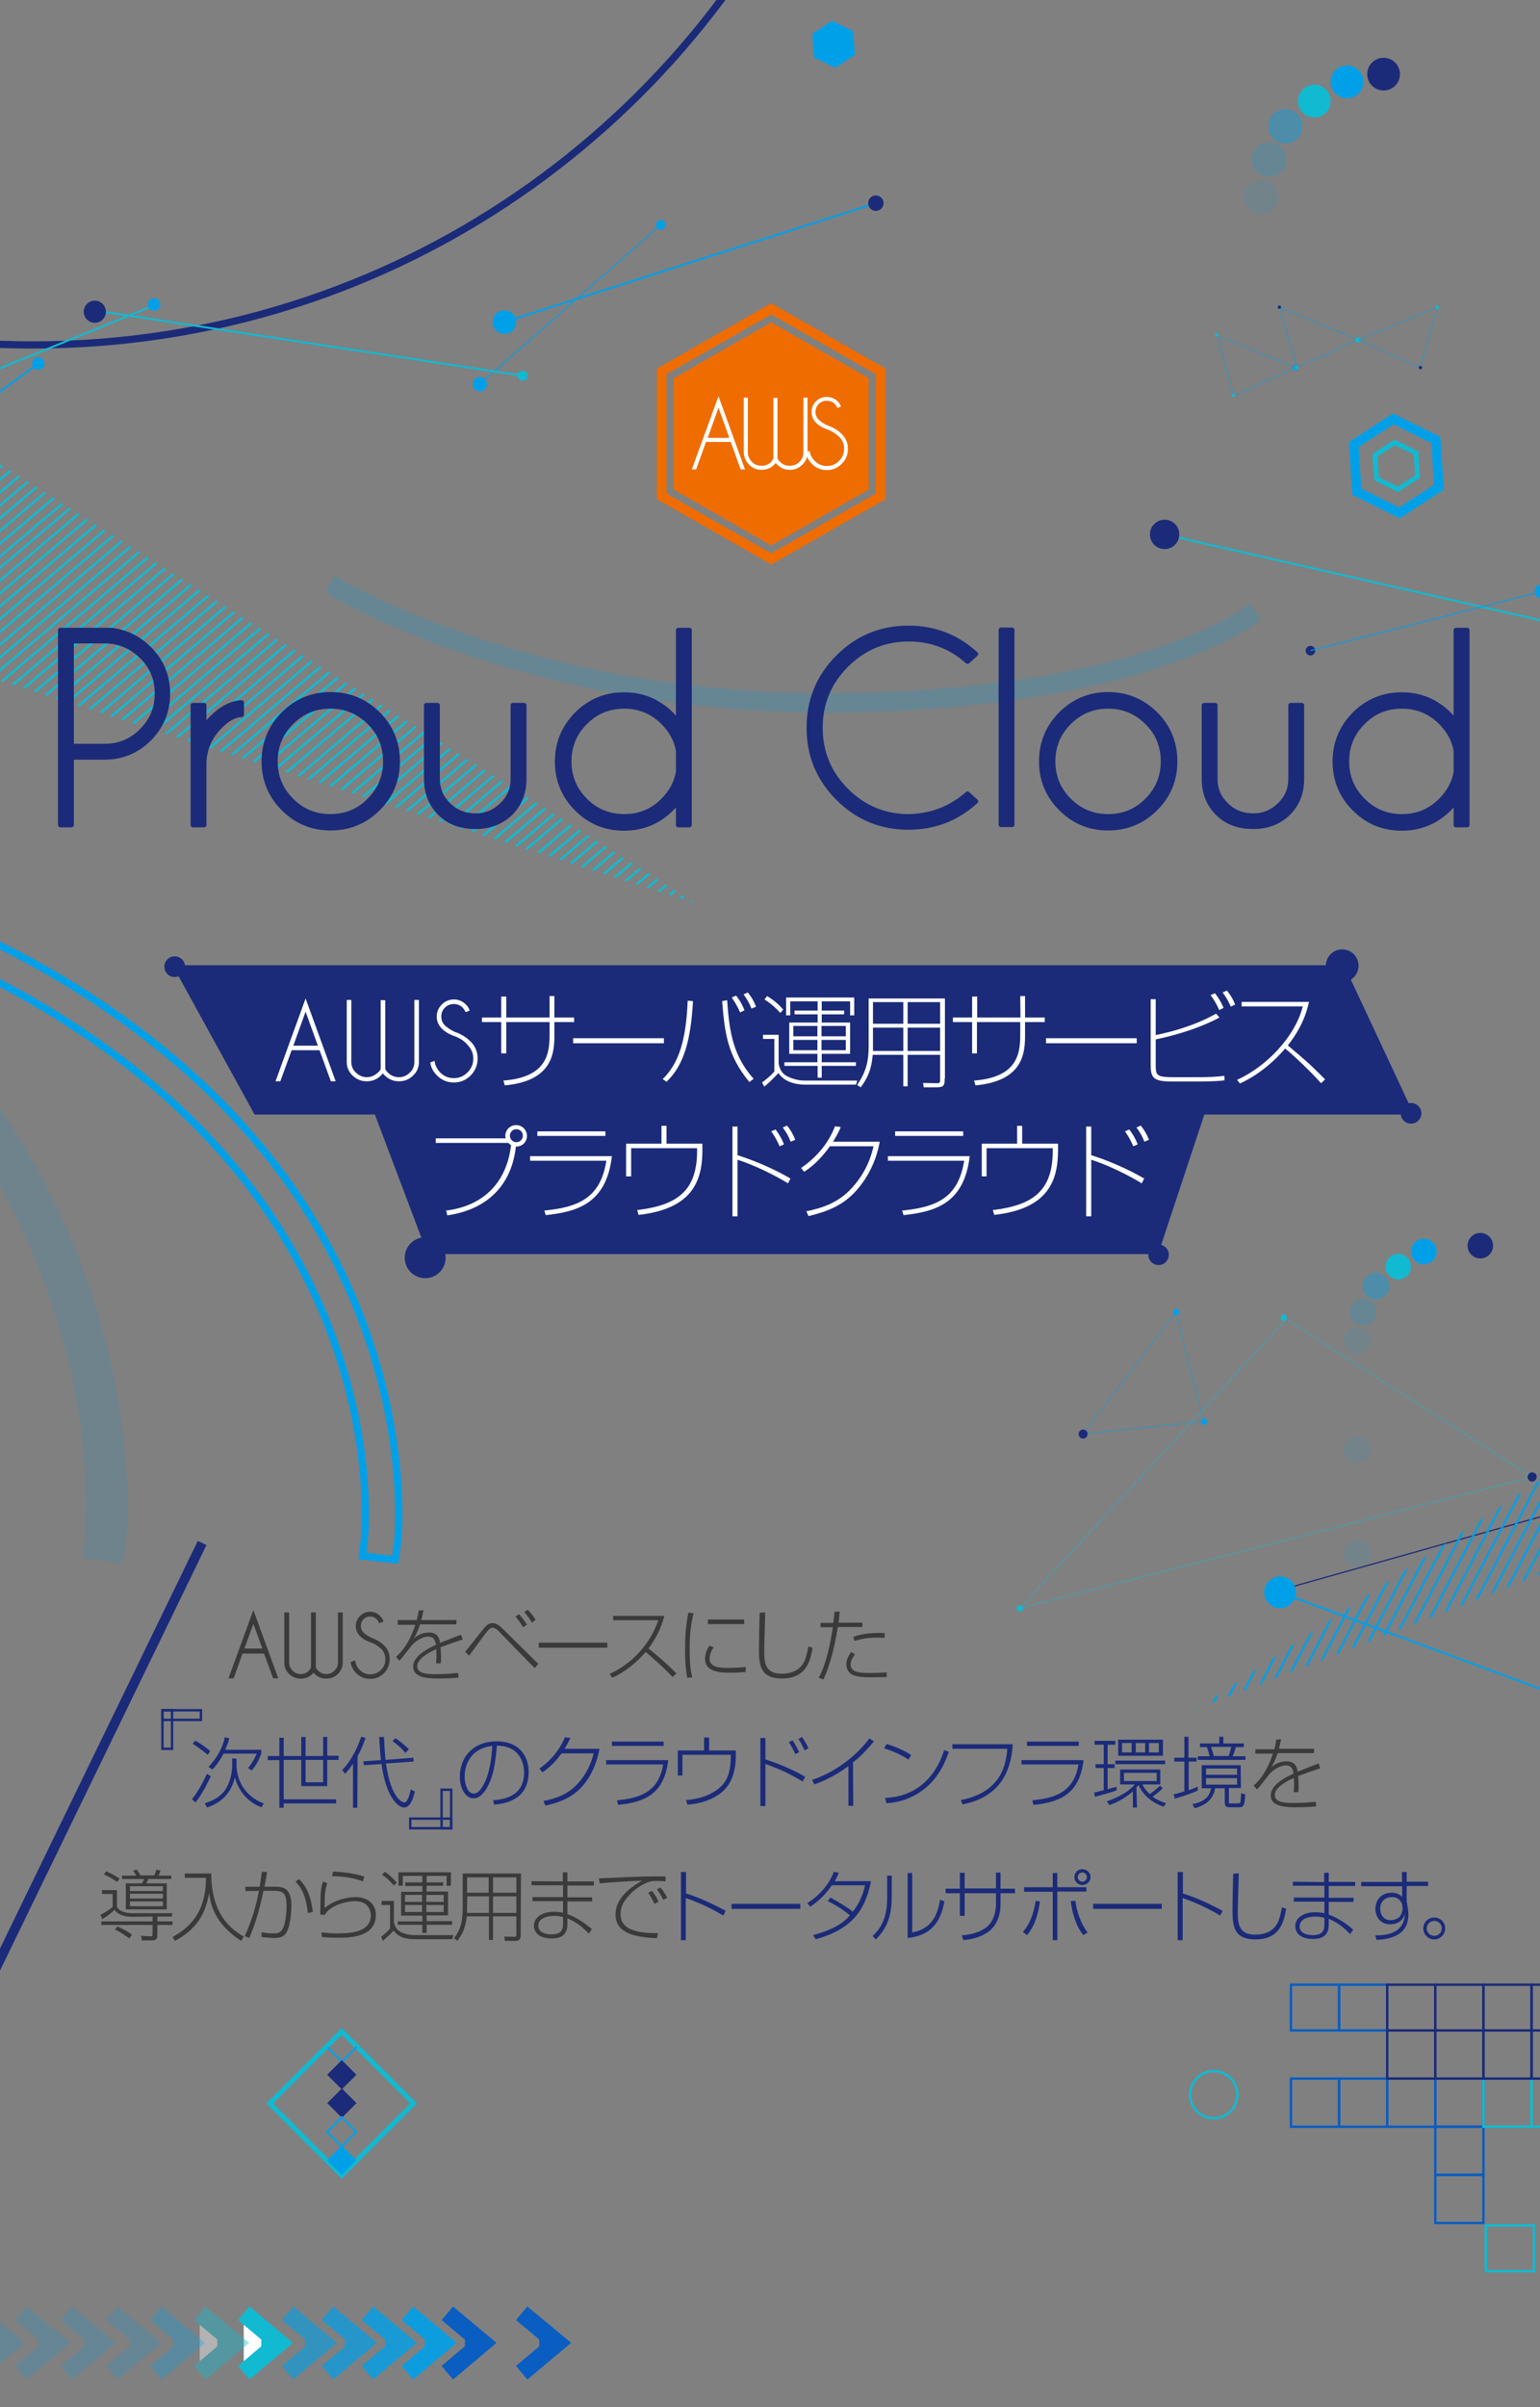 <?xml version="1.0" encoding="utf-8"?>
<!-- Generator: Adobe Illustrator 19.2.1, SVG Export Plug-In . SVG Version: 6.00 Build 0)  -->
<svg version="1.1" id="レイヤー_1" xmlns="http://www.w3.org/2000/svg" xmlns:xlink="http://www.w3.org/1999/xlink" x="0px"
	 y="0px" viewBox="0 0 640 1000" style="enable-background:new 0 0 640 1000;" xml:space="preserve">
<rect x="0" y="0" width="640" height="1000" fill="#808080" stroke="none"/>
<style type="text/css">
	.st0{fill:none;stroke:#1B2B79;stroke-width:0.5;stroke-miterlimit:10;}
	.st1{fill:none;stroke:#00A0E9;stroke-width:0.8;stroke-miterlimit:10;}
	.st2{fill:#00A0E9;}
	.st3{fill:#11BAD1;}
	.st4{fill:none;stroke:#1B2B79;stroke-width:4;stroke-miterlimit:10;}
	.st5{fill:none;stroke:#1B2B79;stroke-width:3;stroke-miterlimit:10;}
	.st6{fill:none;stroke:#11BAD1;stroke-miterlimit:10;}
	.st7{fill:none;stroke:#11BAD1;stroke-width:2;stroke-miterlimit:10;}
	.st8{fill:#1B2B79;}
	.st9{opacity:0.13;fill:#00A0E9;enable-background:new    ;}
	.st10{fill:none;stroke:#00A0E9;stroke-width:3;stroke-miterlimit:10;}
	
		.st11{opacity:0.4;fill:#00A0E9;stroke:#00A0E9;stroke-width:0.534;stroke-linecap:round;stroke-linejoin:round;stroke-miterlimit:10;enable-background:new    ;}
	
		.st12{opacity:0.2;fill:#00A0E9;stroke:#00A0E9;stroke-width:0.534;stroke-linecap:round;stroke-linejoin:round;stroke-miterlimit:10;enable-background:new    ;}
	
		.st13{opacity:0.1;fill:#00A0E9;stroke:#00A0E9;stroke-width:0.534;stroke-linecap:round;stroke-linejoin:round;stroke-miterlimit:10;enable-background:new    ;}
	.st14{fill:none;stroke:#00A0E9;stroke-width:0.196;stroke-miterlimit:10;}
	.st15{fill:none;stroke:#11BAD1;stroke-width:0.196;stroke-miterlimit:10;}
	.st16{fill:none;stroke:#00A0E9;stroke-width:0.391;stroke-miterlimit:10;}
	.st17{fill:none;stroke:#11BAD1;stroke-width:0.8;stroke-miterlimit:10;}
	.st18{clip-path:url(#SVGID_2_);}
	.st19{fill:none;stroke:#11BAD1;stroke-linecap:round;stroke-linejoin:round;stroke-miterlimit:10;}
	
		.st20{opacity:0.2;fill:none;stroke:#00A0E9;stroke-width:8;stroke-linecap:square;stroke-linejoin:round;stroke-miterlimit:10;enable-background:new    ;}
	.st21{fill:none;stroke:#00A0E9;stroke-width:3.926;stroke-miterlimit:10;}
	.st22{fill:none;stroke:#11BAD1;stroke-width:1.963;stroke-miterlimit:10;}
	.st23{opacity:0.6;}
	.st24{fill:none;stroke:#00A0E9;stroke-width:7.375;stroke-miterlimit:10;}
	.st25{fill:#FFFFFF;stroke:#11BAD1;stroke-width:7.375;stroke-miterlimit:10;}
	.st26{opacity:0.4;}
	.st27{opacity:0.3;}
	.st28{opacity:0.2;}
	.st29{opacity:0.15;}
	.st30{opacity:0.7;}
	.st31{opacity:0.8;}
	.st32{opacity:0.9;}
	.st33{fill:none;stroke:#0A5DC1;stroke-width:7.375;stroke-miterlimit:10;}
	.st34{fill:#0A5DC1;}
	.st35{fill:none;stroke:#00A0E9;stroke-width:0.196;stroke-miterlimit:10;}
	
		.st36{opacity:0.4;fill:#00A0E9;stroke:#00A0E9;stroke-width:0.286;stroke-linecap:round;stroke-linejoin:round;stroke-miterlimit:10;enable-background:new    ;}
	
		.st37{opacity:0.2;fill:#00A0E9;stroke:#00A0E9;stroke-width:0.286;stroke-linecap:round;stroke-linejoin:round;stroke-miterlimit:10;enable-background:new    ;}
	
		.st38{opacity:0.1;fill:#00A0E9;stroke:#00A0E9;stroke-width:0.286;stroke-linecap:round;stroke-linejoin:round;stroke-miterlimit:10;enable-background:new    ;}
	.st39{fill:#FFFFFF;}
	.st40{fill:none;stroke:#EF6C00;stroke-width:4;stroke-miterlimit:10;}
	.st41{fill:#EF6C00;}
	.st42{fill:#1B2B79;stroke:#1B2B79;stroke-width:2;stroke-linecap:round;stroke-linejoin:round;stroke-miterlimit:10;}
	.st43{opacity:0.88;enable-background:new    ;}
	.st44{clip-path:url(#SVGID_4_);}
	.st45{fill:none;stroke:#00A0E9;stroke-linecap:round;stroke-linejoin:round;stroke-miterlimit:10;}
	.st46{fill:#3A3A3A;stroke:#3A3A3A;stroke-width:0.5;stroke-miterlimit:10;}
	.st47{fill:#3A3A3A;}
</style>
<g>
	<path class="st0" d="M930.5,809"/>
	<line class="st0" x1="1187.5" y1="476" x2="530.5" y2="661"/>
	<line class="st1" x1="530.5" y1="661" x2="930.5" y2="809"/>
	<line class="st0" x1="930.5" y1="809" x2="1187.5" y2="476"/>
	<circle class="st2" cx="532" cy="661.5" r="6.6"/>
	<circle class="st3" cx="928" cy="809.5" r="4.1"/>
</g>
<line class="st4" x1="84" y1="641" x2="-32" y2="880"/>
<path class="st5" d="M-207.9,66c60.3,48.4,137.8,77.3,221.6,77.3c149.7,0,277.7-92.1,330.7-222.6"/>
<g>
	<circle class="st6" cx="504.4" cy="870.2" r="9.8"/>
</g>
<g>
	
		<rect x="121" y="852.7" transform="matrix(0.707 -0.707 0.707 0.707 -576.305 356.496)" class="st7" width="42.3" height="42.3"/>
	<polyline class="st1" points="148.2,850.4 142.1,856.5 136,850.4 	"/>
	
		<rect x="137.8" y="857.8" transform="matrix(0.707 -0.707 0.707 0.707 -567.926 352.868)" class="st8" width="8.6" height="8.6"/>
	
		<rect x="137.8" y="869.6" transform="matrix(0.707 -0.707 0.707 0.707 -576.243 356.31)" class="st8" width="8.6" height="8.6"/>
	
		<rect x="137.8" y="881.4" transform="matrix(0.707 -0.707 0.707 0.707 -584.651 359.92)" class="st1" width="8.6" height="8.6"/>
	
		<rect x="137.8" y="893.2" transform="matrix(0.707 -0.707 0.707 0.707 -592.965 363.339)" class="st2" width="8.6" height="8.6"/>
</g>
<path class="st9" d="M51.3,649.4l-17-2l1-8.5c0-0.2,2.8-26.2-4.7-63.6c-7-34.4-24.5-85.8-68.1-135.7
	c-62.7-71.7-149-104.3-149.9-104.6l-8-3l5.9-16l8,3c3.7,1.4,91.1,34.3,156.8,109.4c46.4,53,64.8,107.7,72.2,144.4
	c8,39.9,5,67.1,4.8,68.2L51.3,649.4z"/>
<path class="st10" d="M164.2,648l-13.6-1.6l0.8-6.8c0-0.2,2.3-21-3.8-51C142,561,128,519.8,93,479.7
	c-50.3-57.5-119.5-83.6-120.2-83.9l-6.4-2.4l4.8-12.9l6.4,2.4c3,1.1,73.1,27.5,125.8,87.7c37.2,42.5,52,86.4,57.9,115.8
	c6.4,32,4,53.8,3.9,54.7L164.2,648z"/>
<polygon class="st2" points="338.2,23.8 337.6,14 345.8,8.6 354.6,13 355.3,22.8 347.1,28.2 "/>
<g>
	<circle class="st8" cx="575" cy="30.8" r="6.8"/>
	<circle class="st2" cx="559.8" cy="34" r="6.8"/>
	<circle class="st3" cx="546.2" cy="42" r="6.8"/>
	<circle class="st11" cx="534.2" cy="52.5" r="6.8"/>
	<circle class="st12" cx="527.4" cy="66.3" r="6.8"/>
	<circle class="st13" cx="524.1" cy="81.8" r="6.8"/>
</g>
<g>
	<polyline class="st14" points="489,546.3 500.2,590.5 450.1,595.7 488.8,545 	"/>
	<g>
		<path class="st8" d="M452,595.5c-0.1-1-1.1-1.8-2.1-1.6c-1,0.1-1.8,1.1-1.6,2.1c0.1,1,1.1,1.8,2.1,1.6
			C451.4,597.5,452.1,596.5,452,595.5z"/>
		<circle class="st2" cx="488.8" cy="545" r="1.3"/>
	</g>
	<g>
		<circle class="st2" cx="500.4" cy="590.6" r="1.3"/>
	</g>
</g>
<g>
	<polyline class="st15" points="534,548.6 423.8,668.1 636.7,613.6 533.5,547.4 	"/>
	<g>
		<path class="st8" d="M635,614.3c-0.4-1,0.1-2.1,1-2.5c1-0.4,2.1,0.1,2.5,1c0.4,1-0.1,2.1-1,2.5C636.5,615.8,635.4,615.3,635,614.3
			z"/>
		<circle class="st3" cx="533.5" cy="547.4" r="1.3"/>
	</g>
	<g>
		<circle class="st3" cx="423.8" cy="668.2" r="1.3"/>
	</g>
</g>
<g>
	<g>
		<circle class="st2" cx="199.4" cy="159.6" r="3"/>
		<circle class="st2" cx="274.6" cy="93.4" r="2"/>
		<line class="st16" x1="199.4" y1="159.6" x2="274.6" y2="93.4"/>
	</g>
	<g>
		<circle class="st2" cx="209.6" cy="133.8" r="4.9"/>
		<line class="st1" x1="209.6" y1="133.8" x2="364" y2="84.4"/>
	</g>
	<line class="st17" x1="217.2" y1="156.1" x2="36.3" y2="128.5"/>
	<circle class="st8" cx="39.4" cy="129.5" r="4.6"/>
	<line class="st17" x1="64.9" y1="126.5" x2="-7.6" y2="156.1"/>
	<circle class="st2" cx="64" cy="126.5" r="2.6"/>
	<circle class="st2" cx="-8.5" cy="156.2" r="2"/>
	<line class="st1" x1="15.9" y1="151" x2="-135.3" y2="262.4"/>
	<circle class="st8" cx="-131.8" cy="261.9" r="4.6"/>
	<circle class="st2" cx="15.9" cy="151" r="2.6"/>
</g>
<g>
	<g>
		<defs>
			<polygon id="SVGID_1_" points="-339.8,174.1 -38.8,168.3 289.2,375.3 			"/>
		</defs>
		<clipPath id="SVGID_2_">
			<use xlink:href="#SVGID_1_"  style="overflow:visible;"/>
		</clipPath>
		<g class="st18">
			<g>
				<line class="st19" x1="20.9" y1="-232.8" x2="-403.9" y2="127.5"/>
				<line class="st19" x1="22.7" y1="-229" x2="-402.1" y2="131.3"/>
				<line class="st19" x1="24.5" y1="-225.2" x2="-400.3" y2="135.1"/>
				<line class="st19" x1="26.2" y1="-221.4" x2="-398.6" y2="138.9"/>
				<line class="st19" x1="28" y1="-217.6" x2="-396.8" y2="142.7"/>
				<line class="st19" x1="29.8" y1="-213.8" x2="-395" y2="146.5"/>
				<line class="st19" x1="31.6" y1="-210" x2="-393.2" y2="150.3"/>
				<line class="st19" x1="33.3" y1="-206.2" x2="-391.5" y2="154.1"/>
				<line class="st19" x1="35.1" y1="-202.4" x2="-389.7" y2="158"/>
				<line class="st19" x1="36.9" y1="-198.6" x2="-387.9" y2="161.8"/>
				<line class="st19" x1="38.7" y1="-194.8" x2="-386.1" y2="165.6"/>
				<line class="st19" x1="40.4" y1="-191" x2="-384.4" y2="169.4"/>
				<line class="st19" x1="42.2" y1="-187.2" x2="-382.6" y2="173.2"/>
				<line class="st19" x1="44" y1="-183.4" x2="-380.8" y2="177"/>
				<line class="st19" x1="45.8" y1="-179.5" x2="-379" y2="180.8"/>
				<line class="st19" x1="47.5" y1="-175.7" x2="-377.3" y2="184.6"/>
				<line class="st19" x1="49.3" y1="-171.9" x2="-375.5" y2="188.4"/>
				<line class="st19" x1="51.1" y1="-168.1" x2="-373.7" y2="192.2"/>
				<line class="st19" x1="52.9" y1="-164.3" x2="-371.9" y2="196"/>
				<line class="st19" x1="54.6" y1="-160.5" x2="-370.2" y2="199.8"/>
				<line class="st19" x1="56.4" y1="-156.7" x2="-368.4" y2="203.6"/>
				<line class="st19" x1="58.2" y1="-152.9" x2="-366.6" y2="207.5"/>
				<line class="st19" x1="60" y1="-149.1" x2="-364.8" y2="211.3"/>
				<line class="st19" x1="61.7" y1="-145.3" x2="-363.1" y2="215.1"/>
				<line class="st19" x1="63.5" y1="-141.5" x2="-361.3" y2="218.9"/>
				<line class="st19" x1="65.3" y1="-137.7" x2="-359.5" y2="222.7"/>
				<line class="st19" x1="67.1" y1="-133.9" x2="-357.7" y2="226.5"/>
				<line class="st19" x1="68.8" y1="-130" x2="-356" y2="230.3"/>
				<line class="st19" x1="70.6" y1="-126.2" x2="-354.2" y2="234.1"/>
				<line class="st19" x1="72.4" y1="-122.4" x2="-352.4" y2="237.9"/>
				<line class="st19" x1="74.2" y1="-118.6" x2="-350.6" y2="241.7"/>
				<line class="st19" x1="75.9" y1="-114.8" x2="-348.9" y2="245.5"/>
				<line class="st19" x1="77.7" y1="-111" x2="-347.1" y2="249.3"/>
				<line class="st19" x1="79.5" y1="-107.2" x2="-345.3" y2="253.1"/>
				<line class="st19" x1="81.3" y1="-103.4" x2="-343.5" y2="257"/>
				<line class="st19" x1="83" y1="-99.6" x2="-341.8" y2="260.8"/>
				<line class="st19" x1="86.6" y1="-92" x2="-338.2" y2="268.4"/>
				<line class="st19" x1="88.4" y1="-88.2" x2="-336.4" y2="272.2"/>
				<line class="st19" x1="90.1" y1="-84.4" x2="-334.7" y2="276"/>
				<line class="st19" x1="91.9" y1="-80.5" x2="-332.9" y2="279.8"/>
				<line class="st19" x1="93.7" y1="-76.7" x2="-331.1" y2="283.6"/>
				<line class="st19" x1="95.5" y1="-72.9" x2="-329.3" y2="287.4"/>
				<line class="st19" x1="97.2" y1="-69.1" x2="-327.6" y2="291.2"/>
				<line class="st19" x1="99" y1="-65.3" x2="-325.8" y2="295"/>
				<line class="st19" x1="100.8" y1="-61.5" x2="-324" y2="298.8"/>
				<line class="st19" x1="102.6" y1="-57.7" x2="-322.2" y2="302.6"/>
				<line class="st19" x1="104.3" y1="-53.9" x2="-320.5" y2="306.4"/>
				<line class="st19" x1="106.1" y1="-50.1" x2="-318.7" y2="310.3"/>
				<line class="st19" x1="107.9" y1="-46.3" x2="-316.9" y2="314.1"/>
				<line class="st19" x1="109.7" y1="-42.5" x2="-315.2" y2="317.9"/>
				<line class="st19" x1="111.4" y1="-38.7" x2="-313.4" y2="321.7"/>
				<line class="st19" x1="113.2" y1="-34.9" x2="-311.6" y2="325.5"/>
				<line class="st19" x1="115" y1="-31" x2="-309.8" y2="329.3"/>
				<line class="st19" x1="116.7" y1="-27.2" x2="-308.1" y2="333.1"/>
				<line class="st19" x1="118.5" y1="-23.4" x2="-306.3" y2="336.9"/>
				<line class="st19" x1="120.3" y1="-19.6" x2="-304.5" y2="340.7"/>
				<line class="st19" x1="123.8" y1="-12" x2="-301" y2="348.3"/>
				<line class="st19" x1="125.6" y1="-8.2" x2="-299.2" y2="352.1"/>
				<line class="st19" x1="127.4" y1="-4.4" x2="-297.4" y2="355.9"/>
				<line class="st19" x1="129.2" y1="-0.6" x2="-295.6" y2="359.8"/>
				<line class="st19" x1="130.9" y1="3.2" x2="-293.9" y2="363.6"/>
				<line class="st19" x1="132.7" y1="7" x2="-292.1" y2="367.4"/>
				<line class="st19" x1="134.5" y1="10.8" x2="-290.3" y2="371.2"/>
				<line class="st19" x1="136.3" y1="14.6" x2="-288.5" y2="375"/>
				<line class="st19" x1="138" y1="18.5" x2="-286.8" y2="378.8"/>
				<line class="st19" x1="139.8" y1="22.3" x2="-285" y2="382.6"/>
				<line class="st19" x1="141.6" y1="26.1" x2="-283.2" y2="386.4"/>
				<line class="st19" x1="143.4" y1="29.9" x2="-281.4" y2="390.2"/>
				<line class="st19" x1="145.1" y1="33.7" x2="-279.7" y2="394"/>
				<line class="st19" x1="146.9" y1="37.5" x2="-277.9" y2="397.8"/>
				<line class="st19" x1="148.7" y1="41.3" x2="-276.1" y2="401.6"/>
				<line class="st19" x1="150.5" y1="45.1" x2="-274.3" y2="405.4"/>
				<line class="st19" x1="152.2" y1="48.9" x2="-272.6" y2="409.3"/>
				<line class="st19" x1="154" y1="52.7" x2="-270.8" y2="413.1"/>
				<line class="st19" x1="155.8" y1="56.5" x2="-269" y2="416.9"/>
				<line class="st19" x1="157.6" y1="60.3" x2="-267.2" y2="420.7"/>
				<line class="st19" x1="159.3" y1="64.1" x2="-265.5" y2="424.5"/>
				<line class="st19" x1="161.1" y1="67.9" x2="-263.7" y2="428.3"/>
				<line class="st19" x1="162.9" y1="71.8" x2="-261.9" y2="432.1"/>
				<line class="st19" x1="164.7" y1="75.6" x2="-260.1" y2="435.9"/>
				<line class="st19" x1="166.4" y1="79.4" x2="-258.4" y2="439.7"/>
				<line class="st19" x1="168.2" y1="83.2" x2="-256.6" y2="443.5"/>
				<line class="st19" x1="170" y1="87" x2="-254.8" y2="447.3"/>
				<line class="st19" x1="81.5" y1="-92.7" x2="-343.3" y2="267.6"/>
				<line class="st19" x1="120.2" y1="-14" x2="-304.6" y2="346.4"/>
			</g>
			<g>
				<line class="st19" x1="171.7" y1="90.2" x2="-253.1" y2="450.6"/>
				<line class="st19" x1="173.5" y1="94" x2="-251.3" y2="454.4"/>
				<line class="st19" x1="175.3" y1="97.8" x2="-249.5" y2="458.2"/>
				<line class="st19" x1="177.1" y1="101.7" x2="-247.7" y2="462"/>
				<line class="st19" x1="178.8" y1="105.5" x2="-246" y2="465.8"/>
				<line class="st19" x1="180.6" y1="109.3" x2="-244.2" y2="469.6"/>
				<line class="st19" x1="182.4" y1="113.1" x2="-242.4" y2="473.4"/>
				<line class="st19" x1="184.2" y1="116.9" x2="-240.6" y2="477.2"/>
				<line class="st19" x1="185.9" y1="120.7" x2="-238.9" y2="481"/>
				<line class="st19" x1="187.7" y1="124.5" x2="-237.1" y2="484.8"/>
				<line class="st19" x1="189.5" y1="128.3" x2="-235.3" y2="488.6"/>
				<line class="st19" x1="191.2" y1="132.1" x2="-233.6" y2="492.5"/>
				<line class="st19" x1="193" y1="135.9" x2="-231.8" y2="496.3"/>
				<line class="st19" x1="194.8" y1="139.7" x2="-230" y2="500.1"/>
				<line class="st19" x1="196.6" y1="143.5" x2="-228.2" y2="503.9"/>
				<line class="st19" x1="198.3" y1="147.3" x2="-226.5" y2="507.7"/>
				<line class="st19" x1="200.1" y1="151.2" x2="-224.7" y2="511.5"/>
				<line class="st19" x1="201.9" y1="155" x2="-222.9" y2="515.3"/>
				<line class="st19" x1="203.7" y1="158.8" x2="-221.1" y2="519.1"/>
				<line class="st19" x1="205.4" y1="162.6" x2="-219.4" y2="522.9"/>
				<line class="st19" x1="207.2" y1="166.4" x2="-217.6" y2="526.7"/>
				<line class="st19" x1="209" y1="170.2" x2="-215.8" y2="530.5"/>
				<line class="st19" x1="210.8" y1="174" x2="-214" y2="534.3"/>
				<line class="st19" x1="212.5" y1="177.8" x2="-212.3" y2="538.1"/>
				<line class="st19" x1="214.3" y1="181.6" x2="-210.5" y2="542"/>
				<line class="st19" x1="216.1" y1="185.4" x2="-208.7" y2="545.8"/>
				<line class="st19" x1="217.9" y1="189.2" x2="-206.9" y2="549.6"/>
				<line class="st19" x1="219.6" y1="193" x2="-205.2" y2="553.4"/>
				<line class="st19" x1="221.4" y1="196.8" x2="-203.4" y2="557.2"/>
				<line class="st19" x1="223.2" y1="200.7" x2="-201.6" y2="561"/>
				<line class="st19" x1="225" y1="204.5" x2="-199.8" y2="564.8"/>
				<line class="st19" x1="226.7" y1="208.3" x2="-198.1" y2="568.6"/>
				<line class="st19" x1="228.5" y1="212.1" x2="-196.3" y2="572.4"/>
				<line class="st19" x1="230.3" y1="215.9" x2="-194.5" y2="576.2"/>
				<line class="st19" x1="232.1" y1="219.7" x2="-192.7" y2="580"/>
				<line class="st19" x1="233.8" y1="223.5" x2="-191" y2="583.8"/>
				<line class="st19" x1="237.4" y1="231.1" x2="-187.4" y2="591.5"/>
				<line class="st19" x1="239.2" y1="234.9" x2="-185.6" y2="595.3"/>
				<line class="st19" x1="240.9" y1="238.7" x2="-183.9" y2="599.1"/>
				<line class="st19" x1="242.7" y1="242.5" x2="-182.1" y2="602.9"/>
				<line class="st19" x1="244.5" y1="246.3" x2="-180.3" y2="606.7"/>
				<line class="st19" x1="246.3" y1="250.1" x2="-178.5" y2="610.5"/>
				<line class="st19" x1="248" y1="254" x2="-176.8" y2="614.3"/>
				<line class="st19" x1="249.8" y1="257.8" x2="-175" y2="618.1"/>
				<line class="st19" x1="251.6" y1="261.6" x2="-173.2" y2="621.9"/>
				<line class="st19" x1="253.4" y1="265.4" x2="-171.4" y2="625.7"/>
				<line class="st19" x1="255.1" y1="269.2" x2="-169.7" y2="629.5"/>
				<line class="st19" x1="256.9" y1="273" x2="-167.9" y2="633.3"/>
				<line class="st19" x1="258.7" y1="276.8" x2="-166.1" y2="637.1"/>
				<line class="st19" x1="260.5" y1="280.6" x2="-164.3" y2="641"/>
				<line class="st19" x1="262.2" y1="284.4" x2="-162.6" y2="644.8"/>
				<line class="st19" x1="264" y1="288.2" x2="-160.8" y2="648.6"/>
				<line class="st19" x1="265.8" y1="292" x2="-159" y2="652.4"/>
				<line class="st19" x1="267.6" y1="295.8" x2="-157.2" y2="656.2"/>
				<line class="st19" x1="269.3" y1="299.6" x2="-155.5" y2="660"/>
				<line class="st19" x1="271.1" y1="303.5" x2="-153.7" y2="663.8"/>
				<line class="st19" x1="274.7" y1="311.1" x2="-150.1" y2="671.4"/>
				<line class="st19" x1="276.4" y1="314.9" x2="-148.4" y2="675.2"/>
				<line class="st19" x1="278.2" y1="318.7" x2="-146.6" y2="679"/>
				<line class="st19" x1="280" y1="322.5" x2="-144.8" y2="682.8"/>
				<line class="st19" x1="281.8" y1="326.3" x2="-143" y2="686.6"/>
				<line class="st19" x1="283.5" y1="330.1" x2="-141.3" y2="690.5"/>
				<line class="st19" x1="285.3" y1="333.9" x2="-139.5" y2="694.3"/>
				<line class="st19" x1="287.1" y1="337.7" x2="-137.7" y2="698.1"/>
				<line class="st19" x1="288.9" y1="341.5" x2="-135.9" y2="701.9"/>
				<line class="st19" x1="290.6" y1="345.3" x2="-134.2" y2="705.7"/>
				<line class="st19" x1="292.4" y1="349.1" x2="-132.4" y2="709.5"/>
				<line class="st19" x1="294.2" y1="353" x2="-130.6" y2="713.3"/>
				<line class="st19" x1="296" y1="356.8" x2="-128.9" y2="717.1"/>
				<line class="st19" x1="297.7" y1="360.6" x2="-127.1" y2="720.9"/>
				<line class="st19" x1="299.5" y1="364.4" x2="-125.3" y2="724.7"/>
				<line class="st19" x1="301.3" y1="368.2" x2="-123.5" y2="728.5"/>
				<line class="st19" x1="303" y1="372" x2="-121.8" y2="732.3"/>
				<line class="st19" x1="304.8" y1="375.8" x2="-120" y2="736.1"/>
				<line class="st19" x1="306.6" y1="379.6" x2="-118.2" y2="739.9"/>
				<line class="st19" x1="308.4" y1="383.4" x2="-116.4" y2="743.8"/>
				<line class="st19" x1="310.1" y1="387.2" x2="-114.7" y2="747.6"/>
				<line class="st19" x1="311.9" y1="391" x2="-112.9" y2="751.4"/>
				<line class="st19" x1="313.7" y1="394.8" x2="-111.1" y2="755.2"/>
				<line class="st19" x1="315.5" y1="398.6" x2="-109.3" y2="759"/>
				<line class="st19" x1="317.2" y1="402.5" x2="-107.6" y2="762.8"/>
				<line class="st19" x1="319" y1="406.3" x2="-105.8" y2="766.6"/>
				<line class="st19" x1="320.8" y1="410.1" x2="-104" y2="770.4"/>
				<line class="st19" x1="232.9" y1="230" x2="-191.9" y2="590.3"/>
				<line class="st19" x1="274.1" y1="305.8" x2="-150.7" y2="666.2"/>
			</g>
		</g>
	</g>
</g>
<g>
	<g>
		<circle class="st3" cx="681.8" cy="267.2" r="4"/>
		<line class="st17" x1="484" y1="222" x2="681.8" y2="267.2"/>
		<circle class="st8" cx="484" cy="222" r="6.1"/>
	</g>
	<g>
		<circle class="st2" cx="640.8" cy="245.7" r="3"/>
		<circle class="st8" cx="544.6" cy="270.3" r="2"/>
		<line class="st16" x1="640.8" y1="245.7" x2="544.6" y2="270.3"/>
	</g>
</g>
<path class="st20" d="M140.6,244.6c0,0,80.4,48.3,205.7,47.4c125.3-0.9,172.2-35.6,172.2-35.6"/>
<g>
	<polygon class="st21" points="563.9,204.3 562.6,184.7 579,174 596.7,182.8 598,202.4 581.6,213.1 	"/>
	<polygon class="st22" points="572.1,198.9 571.4,189.1 579.6,183.8 588.5,188.2 589.1,198 580.9,203.3 	"/>
</g>
<g>
	<g class="st23">
		<polyline class="st24" points="119.5,961 134.3,973.3 119.5,985.7 		"/>
		<polygon class="st2" points="126.8,967.1 126.8,979.9 133.8,972.9 		"/>
	</g>
	<g>
		<polyline class="st25" points="101.3,961 116,973.3 101.3,985.7 		"/>
		<polygon class="st3" points="108.6,967.1 108.6,979.9 115.6,972.9 		"/>
	</g>
	<g class="st26">
		<polyline class="st25" points="83,961 97.8,973.3 83,985.7 		"/>
		<polygon class="st3" points="90.3,967.1 90.3,979.9 97.3,972.9 		"/>
	</g>
	<g class="st27">
		<polyline class="st24" points="64.8,961 79.5,973.3 64.8,985.7 		"/>
		<polygon class="st2" points="72.1,967.1 72.1,979.9 79.1,972.9 		"/>
	</g>
	<g class="st28">
		<polyline class="st24" points="46.5,961 61.3,973.3 46.5,985.7 		"/>
		<polygon class="st2" points="53.8,967.1 53.8,979.9 60.8,972.9 		"/>
	</g>
	<g class="st28">
		<polyline class="st24" points="27.6,961 42.4,973.3 27.6,985.7 		"/>
		<polygon class="st2" points="34.9,967.1 34.9,979.9 41.9,972.9 		"/>
	</g>
	<g class="st28">
		<polyline class="st24" points="8.7,961 23.5,973.3 8.7,985.7 		"/>
		<polygon class="st2" points="16,967.1 16,979.9 23,972.9 		"/>
	</g>
	<g class="st28">
		<polyline class="st24" points="-10.2,961 4.6,973.3 -10.2,985.7 		"/>
		<polygon class="st2" points="-2.9,967.1 -2.9,979.9 4.1,972.9 		"/>
	</g>
	<g class="st29">
		<polyline class="st24" points="-29.1,961 -14.3,973.3 -29.1,985.7 		"/>
		<polygon class="st2" points="-21.8,967.1 -21.8,979.9 -14.8,972.9 		"/>
	</g>
	<g class="st29">
		<polyline class="st24" points="-48,961 -33.2,973.3 -48,985.7 		"/>
		<polygon class="st2" points="-40.7,967.1 -40.7,979.9 -33.7,972.9 		"/>
	</g>
	<g class="st29">
		<polyline class="st24" points="-66.9,961 -52.1,973.3 -66.9,985.7 		"/>
		<polygon class="st2" points="-59.6,967.1 -59.6,979.9 -52.6,972.9 		"/>
	</g>
	<g class="st30">
		<polyline class="st24" points="136.1,961 150.9,973.3 136.1,985.7 		"/>
		<polygon class="st2" points="143.4,967.1 143.4,979.9 150.4,972.9 		"/>
	</g>
	<g class="st31">
		<polyline class="st24" points="152.7,961 167.5,973.3 152.7,985.7 		"/>
		<polygon class="st2" points="160,967.1 160,979.9 167,972.9 		"/>
	</g>
	<g class="st32">
		<polyline class="st24" points="169.3,961 184.1,973.3 169.3,985.7 		"/>
		<polygon class="st2" points="176.6,967.1 176.6,979.9 183.6,972.9 		"/>
	</g>
	<g>
		<polyline class="st33" points="185.9,961 200.6,973.3 185.9,985.7 		"/>
		<polygon class="st34" points="193.2,967.1 193.2,979.9 200.2,972.9 		"/>
	</g>
	<g>
		<polyline class="st33" points="216.8,961 231.6,973.3 216.8,985.7 		"/>
		<polygon class="st34" points="224.1,967.1 224.1,979.9 231.1,972.9 		"/>
	</g>
</g>
<g>
	<g>
		<polyline class="st35" points="505.9,139.9 512.8,164.3 538.4,152.8 505.6,139.2 		"/>
		<g>
			<circle class="st2" cx="538.4" cy="152.8" r="1.1"/>
			<circle class="st3" cx="505.6" cy="139.2" r="0.7"/>
		</g>
		<g>
			<circle class="st3" cx="512.7" cy="164.3" r="0.7"/>
		</g>
	</g>
	<g>
		<polyline class="st35" points="532,128.3 538.9,152.7 564.4,141.2 531.7,127.6 		"/>
		<g>
			<circle class="st3" cx="564.4" cy="141.2" r="1.1"/>
			<circle class="st8" cx="531.7" cy="127.6" r="0.7"/>
		</g>
		<g>
			<circle class="st3" cx="538.8" cy="152.7" r="0.7"/>
		</g>
	</g>
	<g>
		<polyline class="st35" points="597.1,128.3 590.2,152.7 564.6,141.2 597.4,127.6 		"/>
		<g>
			<circle class="st3" cx="597.4" cy="127.6" r="0.7"/>
		</g>
		<g>
			<circle class="st8" cx="590.3" cy="152.7" r="0.7"/>
		</g>
	</g>
</g>
<g>
	<circle class="st8" cx="615.2" cy="517.5" r="5.3"/>
	<circle class="st2" cx="591.7" cy="519.9" r="5.3"/>
	<circle class="st3" cx="581.1" cy="526.2" r="5.3"/>
	<circle class="st36" cx="571.8" cy="534.3" r="5.3"/>
	<circle class="st37" cx="566.5" cy="545.1" r="5.3"/>
	<circle class="st38" cx="563.9" cy="557.1" r="5.3"/>
	<circle class="st38" cx="563.9" cy="602.2" r="5.3"/>
	<circle class="st38" cx="563.9" cy="645.2" r="5.3"/>
</g>
<g>
	<g>
		<g>
			<circle class="st8" cx="557.8" cy="401.2" r="6.8"/>
			<circle class="st8" cx="72.6" cy="401.6" r="4.3"/>
			<circle class="st8" cx="586.4" cy="462.5" r="4.3"/>
			<path class="st8" d="M485.7,520.6c0.4,2.9-2,5.3-4.9,4.9c-1.8-0.3-3.3-1.8-3.5-3.5c-0.4-2.9,2-5.3,4.9-4.9
				C484,517.4,485.4,518.8,485.7,520.6z"/>
			<circle class="st8" cx="176.7" cy="522.5" r="8.5"/>
		</g>
		<polygon class="st8" points="481.3,521 500.5,463 587.6,463 558.6,401 71.7,401 105.8,463 155.8,463 177.7,521 		"/>
	</g>
	<g>
		<g>
			<path class="st39" d="M132.8,436.3h-11.6l-4.7,12.9h-2l12.5-34.4l12.5,34.4h-2L132.8,436.3z M132.1,434.4l-5.1-14.1l-5.1,14.1
				H132.1z"/>
			<path class="st39" d="M158.2,444.1v-28.6h1.9v28.6c0.3,0.6,0.7,1.1,1.2,1.6c1.3,1.2,2.8,1.8,4.5,1.8s3.2-0.6,4.5-1.9
				c1.3-1.2,1.9-2.7,1.9-4.5v-25.7h1.9v25.8c0,2.2-0.8,4.1-2.4,5.6c-1.6,1.6-3.6,2.4-5.9,2.4c-2.3,0-4.2-0.8-5.9-2.4
				c-0.3-0.3-0.6-0.6-0.8-0.9c-0.2,0.3-0.5,0.6-0.8,0.9c-1.6,1.6-3.6,2.4-5.9,2.4c-2.3,0-4.2-0.8-5.9-2.4c-1.6-1.6-2.4-3.4-2.4-5.6
				v-25.8h1.9v25.7c0,1.8,0.6,3.2,1.9,4.5c1.3,1.2,2.8,1.9,4.5,1.9s3.2-0.6,4.5-1.8C157.5,445.3,157.9,444.7,158.2,444.1z"/>
			<path class="st39" d="M189.3,430.6c-2.4-0.8-4.3-1.9-5.7-3.3s-2.1-3.1-2.1-5c0-1.9,0.7-3.6,2.1-5s3.1-2.1,5-2.1
				c2,0,3.6,0.7,5,2.1c0.8,0.7,1.3,1.6,1.6,2.5l-1.7,0.7c-0.3-0.7-0.7-1.3-1.2-1.9c-1-1-2.3-1.5-3.7-1.5s-2.7,0.5-3.7,1.5
				c-1,1-1.5,2.2-1.5,3.7c0,1.4,0.5,2.7,1.5,3.7c1,0.9,2.3,1.8,3.9,2.6c2.7,0.9,4.9,2.2,6.8,4.1c1.9,1.9,2.9,4.3,2.9,7
				c0,2.8-1,5.1-2.9,7.1c-1.9,1.9-4.3,2.9-7,2.9s-5.1-1-7-2.9c-1.6-1.6-2.5-3.4-2.8-5.4l1.8-0.7c0.2,1.8,1,3.4,2.3,4.8
				c1.6,1.6,3.5,2.4,5.7,2.4c2.2,0,4.1-0.8,5.7-2.4c1.6-1.6,2.4-3.5,2.4-5.7c0-2.2-0.8-4.1-2.4-5.7
				C193,432.5,191.3,431.4,189.3,430.6z"/>
			<path class="st39" d="M228.4,413.8h2v8.9h8.2v1.9h-8.2v4.8c0,7.1,0,19.6-20.6,21.5l-0.6-2c18.5-1.4,19.2-11.7,19.2-19.5v-4.8h-18
				v13h-2.1v-13h-8v-1.9h8V414h2.1v8.7h18L228.4,413.8L228.4,413.8z"/>
			<path class="st39" d="M275.9,431.3v2.1h-37.7v-2.1H275.9z"/>
			<path class="st39" d="M275.4,448.3c6.9-6.8,9.7-16.4,10.4-32.6l2.2,0.2c-0.9,15.8-3.6,26.5-11,33.5L275.4,448.3z M302.2,415.5
				c0.9,14.3,2.9,23.5,11,32.7l-1.8,1.3c-9.1-11.1-10.2-20.2-11.3-33.6L302.2,415.5z M307.6,420.6c-1.3-2.8-2.3-4.5-3.5-6.2l1.8-0.8
				c1,1.2,2.3,3.1,3.5,6.1L307.6,420.6z M312.3,419c-0.9-2.3-1.9-4-3.3-5.9l1.8-0.8c1.6,2,2.5,3.6,3.4,5.9L312.3,419z"/>
			<path class="st39" d="M323.6,429.9v11.9c0.4,2.4,1.4,4.2,3.5,5.3c2.2,1.1,4.8,1.8,7.2,1.8h22l-0.6,1.7h-21.1
				c-4.3,0-8.7-1.3-11.1-4.8c-3.5,3.6-4.2,4.3-5.9,5.6l-0.9-1.7c1.3-1,3.7-2.8,5.1-4.6v-13.5h-4.7v-1.7H323.6z M324.3,420.8
				c-1.4-1.5-3.4-3.6-6.6-5.6l1.1-1.4c3.7,2.2,5.6,4.4,6.7,5.6L324.3,420.8z M355.7,442.8h-14.2v4.9h-1.7v-4.9H326v-1.5h13.7v-3.5
				H328v-13h11.8v-3.4h-9.6v-1.6h9.6V416h-11.4v5.8h-1.7v-7.4H355v7.4h-1.7V416h-11.8v3.8h9.3v1.6h-9.3v3.4h11.8v13h-11.8v3.5h14.2
				V442.8z M339.7,426.2h-10v4.3h10V426.2z M339.7,432h-10v4.3h10V432z M351.5,426.2h-10.1v4.3h10.1V426.2z M351.5,432h-10.1v4.3
				h10.1V432z"/>
			<path class="st39" d="M392.6,448c0,2.7-0.2,3.7-3.3,3.7h-5.4l-0.3-1.8l6,0.1c1.1,0,1.1-0.6,1.1-1.4v-10.4h-13.5v13.1h-1.8v-13.1
				h-12.7c-0.4,3.7-0.9,8.1-5,13.5l-1.5-1c4.8-6.7,4.8-12.4,4.8-17.5v-18.4h31.7V448z M375.4,436.6v-9.7h-12.6v7c0,0.5,0,1.2,0,2.7
				H375.4z M375.4,416.3h-12.6v9h12.6V416.3z M390.7,416.3h-13.5v9h13.5V416.3z M390.7,426.9h-13.5v9.7h13.5V426.9z"/>
			<path class="st39" d="M424,413.8h2v8.9h8.2v1.9H426v4.8c0,7.1,0,19.6-20.6,21.5l-0.6-2c18.5-1.4,19.2-11.7,19.2-19.5v-4.8h-18v13
				H404v-13h-8v-1.9h8V414h2.1v8.7h18L424,413.8L424,413.8z"/>
			<path class="st39" d="M472.4,431.3v2.1h-37.7v-2.1H472.4z"/>
			<path class="st39" d="M480.3,415.2V430c12.1-2.5,19.7-5.9,25.1-8.9l1.4,1.6c-7.6,4.1-17,7.1-26.5,9.1v11c0,4.2,0.8,4.7,7.9,4.7
				h9.9c3,0,7.8-0.1,10.7-0.6l0.1,1.9c-3.7,0.5-9.2,0.5-12.1,0.5h-8.8c-7.7,0-9.8-0.7-9.8-6.6v-27.6H480.3z M506.7,419.6
				c-1.2-2.7-2.3-4.4-3.6-6.2l1.8-0.8c1.5,1.9,2.7,3.9,3.6,6.1L506.7,419.6z M511.5,418.2c-1-2.3-1.9-3.9-3.4-5.9l1.8-0.8
				c1.6,2,2.6,3.7,3.4,5.8L511.5,418.2z"/>
			<path class="st39" d="M514.1,448.6c12.4-5.6,24.2-18.1,27.3-30.5H516v-1.9h28c-1.7,8-5.5,13.9-8.8,18.1
				c7.7,6.5,8.6,7.2,15.5,14.1l-1.7,1.6c-3.7-4.2-10.8-11.1-14.9-14.4c-8.2,9.5-16.2,13.3-18.8,14.5L514.1,448.6z"/>
			<path class="st39" d="M185.4,502.9c10.5-1.2,24.6-7.3,27-27.2c-0.6-0.3-0.9-0.6-1.1-0.9h-30.2v-1.9h29.1c-0.1-0.2-0.2-0.5-0.2-1
				c0-2.5,2-4.5,4.5-4.5c2.5,0,4.5,2,4.5,4.5c0,2.3-1.8,4.5-4.6,4.4c-1.7,15.5-11.3,26.1-28.5,28.6L185.4,502.9z M211.9,471.8
				c0,1.5,1.2,2.7,2.7,2.7c1.5,0,2.7-1.2,2.7-2.7c0-1.5-1.2-2.7-2.7-2.7C213.1,469.1,211.9,470.3,211.9,471.8z"/>
			<path class="st39" d="M254.3,480.3c-2.3,19.8-14.5,23.1-27.5,24.5l-0.6-1.9c14.7-1.4,23.4-5.6,25.8-20.7h-31.7v-1.9L254.3,480.3
				L254.3,480.3z M251.6,470v1.9h-28.3V470H251.6z"/>
			<path class="st39" d="M277,467.7v7.4h14.9v2.7c0,12.6-4,24.4-26.5,26.9l-0.6-2c16.8-2,24.9-8.1,24.9-24.6v-1.1h-27.4v11.7h-2.1
				v-13.6h14.7v-7.4L277,467.7L277,467.7z"/>
			<path class="st39" d="M306.5,468v11.9c7.4,2.3,15.7,6,22,9.7l-1,2c-4.5-2.8-13.6-7.5-21-9.8v23.5h-2.1V468H306.5z M324,476.2
				c-0.5-1-1.5-3.5-3.5-6.2l1.8-0.8c1.4,1.9,2.5,3.6,3.5,6.2L324,476.2z M328.6,474.3c-0.9-2.3-1.8-3.9-3.3-5.9l1.8-0.8
				c1.5,1.9,2.5,3.6,3.4,5.9L328.6,474.3z"/>
			<path class="st39" d="M365.6,474.3c-0.5,2.8-2.3,12.1-10,20.6c-5.3,5.8-11.6,8.4-19.6,10.3l-0.9-2c6.4-1.3,13.5-3.5,19.2-10
				c6.5-7.2,8.2-14.7,8.7-17h-18.1c-4.9,6.8-8.8,9.3-10.7,10.6l-1.3-1.6c7.1-4.8,11.7-11,14.1-17.3l2.4,0.3c-0.4,1-1.1,2.7-3.2,6.1
				L365.6,474.3L365.6,474.3z"/>
			<path class="st39" d="M403,480.3c-2.3,19.8-14.5,23.1-27.5,24.5l-0.6-1.9c14.7-1.4,23.4-5.6,25.8-20.7h-31.7v-1.9L403,480.3
				L403,480.3z M400.3,470v1.9H372V470H400.3z"/>
			<path class="st39" d="M424.8,467.7v7.4h14.9v2.7c0,12.6-4,24.4-26.5,26.9l-0.6-2c16.8-2,24.9-8.1,24.9-24.6v-1.1H410v11.7H408
				v-13.6h14.7v-7.4L424.8,467.7L424.8,467.7z"/>
			<path class="st39" d="M453.5,468v11.9c7.4,2.3,15.7,6,22,9.7l-1,2c-4.5-2.8-13.6-7.5-21-9.8v23.5h-2.1V468H453.5z M471,476.2
				c-0.5-1-1.5-3.5-3.5-6.2l1.8-0.8c1.4,1.9,2.5,3.6,3.5,6.2L471,476.2z M475.6,474.3c-0.9-2.3-1.8-3.9-3.3-5.9l1.8-0.8
				c1.5,1.9,2.5,3.6,3.4,5.9L475.6,474.3z"/>
		</g>
	</g>
</g>
<g>
	<polygon class="st40" points="275,154.3 320.5,128.3 366,154.3 366,206.2 320.5,232.2 275,206.2 	"/>
	<polygon class="st41" points="280,157.1 320.5,133.9 361,157.1 361,203.4 320.5,226.6 280,203.4 	"/>
	<g>
		<path class="st39" d="M303.7,183.6h-10.3l-4.1,11.4h-1.8l11.1-30.4l11,30.4h-1.8L303.7,183.6z M303.1,181.9l-4.5-12.5l-4.5,12.5
			H303.1z"/>
		<path class="st39" d="M321.4,190.5v-25.2h1.7v25.2c0.3,0.5,0.6,1,1.1,1.4c1.1,1.1,2.4,1.6,4,1.6c1.5,0,2.9-0.5,4-1.6
			s1.7-2.4,1.7-4v-22.7h1.7v22.8c0,1.9-0.7,3.6-2.1,5c-1.4,1.4-3.2,2.2-5.2,2.2c-2,0-3.7-0.7-5.2-2.1c-0.3-0.2-0.5-0.5-0.7-0.8
			c-0.2,0.3-0.4,0.5-0.7,0.8c-1.4,1.4-3.2,2.1-5.2,2.1c-2,0-3.8-0.7-5.2-2.2c-1.4-1.4-2.1-3-2.2-5v-22.8h1.7v22.7
			c0,1.5,0.6,2.9,1.7,4c1.1,1.1,2.4,1.6,4,1.6s2.9-0.5,4-1.6C320.8,191.5,321.1,191,321.4,190.5z"/>
		<path class="st39" d="M344.1,178.5c-2.1-0.7-3.8-1.7-5-2.9s-1.8-2.7-1.8-4.5c0-1.7,0.6-3.2,1.8-4.4c1.2-1.2,2.7-1.8,4.5-1.8
			c1.7,0,3.2,0.6,4.5,1.8c0.7,0.7,1.1,1.4,1.4,2.2l-1.5,0.6c-0.2-0.6-0.6-1.2-1.1-1.7c-0.9-0.9-2-1.3-3.3-1.3
			c-1.3,0-2.4,0.4-3.3,1.3c-0.9,0.9-1.4,2-1.4,3.3c0,1.3,0.5,2.4,1.4,3.3c0.8,0.8,2,1.6,3.5,2.3c2.4,0.8,4.4,2,6,3.6
			c1.7,1.7,2.6,3.8,2.6,6.2c0,2.4-0.9,4.5-2.6,6.2c-1.7,1.7-3.8,2.6-6.2,2.6c-2.4,0-4.5-0.9-6.2-2.6c-1.4-1.4-2.2-3-2.5-4.8l1.6-0.6
			c0.2,1.6,0.9,3,2.1,4.2c1.4,1.4,3.1,2.1,5,2.1c2,0,3.7-0.7,5.1-2.1c1.4-1.4,2.1-3.1,2.1-5.1c0-2-0.7-3.6-2.1-5
			C347.4,180.2,345.9,179.2,344.1,178.5z"/>
	</g>
</g>
<g>
	<g>
		<path class="st42" d="M29.7,314.6v28.1h-4.6v-80.9h21.2c6.2,0.8,11.4,3.4,15.7,7.7c5.2,5.2,7.7,11.4,7.7,18.7
			c0,7.3-2.6,13.6-7.7,18.7c-5.2,5.2-11.4,7.7-18.7,7.7H29.7z M29.7,266.3V310h13.8c6,0,11.1-2.1,15.4-6.4c4.3-4.3,6.4-9.4,6.4-15.5
			s-2.1-11.2-6.4-15.4c-4.3-4.2-9.4-6.4-15.4-6.4H29.7z"/>
		<path class="st42" d="M80.2,293h4.6v9.1c0.9-1.3,2-2.6,3.3-3.9c4-4,8.1-6.1,12.3-6.3v5c-2.9,0.1-5.8,1.7-8.9,4.8
			c-4.3,4.3-6.6,9.4-6.7,15.4v25.6h-4.6C80.2,342.7,80.2,293,80.2,293z"/>
		<path class="st42" d="M137.4,288.5c7.7,0,14.2,2.7,19.7,8.1c5.4,5.4,8.1,12,8.1,19.7c0,7.7-2.7,14.2-8.1,19.6
			c-5.4,5.4-12,8.1-19.7,8.1c-7.7,0-14.2-2.7-19.6-8.1c-5.4-5.4-8.1-12-8.1-19.6c0-7.7,2.7-14.2,8.1-19.7
			C123.2,291.2,129.7,288.5,137.4,288.5z M121.1,300.1c-4.5,4.5-6.7,9.9-6.7,16.2s2.2,11.7,6.7,16.2c4.5,4.5,9.9,6.7,16.2,6.7
			s11.8-2.2,16.2-6.7c4.5-4.5,6.7-9.9,6.7-16.2s-2.2-11.8-6.7-16.2c-4.5-4.5-9.9-6.7-16.2-6.7S125.6,295.6,121.1,300.1z"/>
		<path class="st42" d="M197.7,343.4c-6.2,0-11.1-1.8-14.8-5.5c-3.7-3.7-5.6-8.3-5.7-13.9v-31h4.6v30.6c0,4.2,1.5,7.8,4.6,10.8
			c3,3,6.8,4.5,11.3,4.5c4.2,0,7.8-1.5,10.9-4.5c3.1-3,4.6-6.6,4.6-10.8V293h4.6v31c-0.1,5.6-2,10.2-5.7,13.9
			C208.3,341.5,203.6,343.4,197.7,343.4z"/>
		<path class="st42" d="M286.5,342.7h-4.6v-10.1c-0.9,1.2-1.8,2.3-2.9,3.4c-5.4,5.4-12,8.1-19.7,8.1c-7.7,0-14.2-2.7-19.6-8.1
			c-5.4-5.4-8.1-12-8.1-19.6c0-7.7,2.7-14.2,8.1-19.7c5.4-5.4,12-8.1,19.6-8.1c7.7,0,14.2,2.7,19.7,8.1c1,1.1,2,2.2,2.9,3.4v-38.3
			h4.6V342.7z M281.9,320.8v-9c-0.8-4.5-3-8.4-6.3-11.7c-4.5-4.5-9.9-6.7-16.2-6.7s-11.8,2.2-16.2,6.7c-4.5,4.5-6.7,9.9-6.7,16.2
			s2.2,11.7,6.7,16.2c4.5,4.5,9.9,6.7,16.2,6.7s11.8-2.2,16.2-6.7C279,329.1,281.1,325.2,281.9,320.8z"/>
		<path class="st42" d="M402.1,329.8l3.4,3.1c-7.9,7.2-17.2,10.8-27.9,10.8c-11.5,0-21.2-4-29.3-12.1c-8.1-8.1-12.1-17.8-12.1-29.3
			c0-11.4,4-21.2,12.1-29.3c8.1-8.1,17.8-12.1,29.3-12.1c10.7,0,20,3.6,27.9,10.8l-3.4,3.1c-6.9-6.2-15.1-9.3-24.4-9.3
			c-10.2,0-18.8,3.6-26,10.8c-7.2,7.2-10.8,15.9-10.8,26c0,10.2,3.6,18.9,10.8,26.1c7.2,7.2,15.9,10.8,26,10.8
			C387,339,395.1,335.9,402.1,329.8z"/>
		<path class="st42" d="M420.6,261.7v80.9h-4.6v-80.9H420.6z"/>
		<path class="st42" d="M460.5,288.5c7.7,0,14.2,2.7,19.7,8.1c5.4,5.4,8.1,12,8.1,19.7c0,7.7-2.7,14.2-8.1,19.6
			c-5.4,5.4-12,8.1-19.7,8.1c-7.7,0-14.2-2.7-19.6-8.1c-5.4-5.4-8.1-12-8.1-19.6c0-7.7,2.7-14.2,8.1-19.7
			C446.3,291.2,452.9,288.5,460.5,288.5z M444.3,300.1c-4.5,4.5-6.7,9.9-6.7,16.2s2.2,11.7,6.7,16.2c4.5,4.5,9.9,6.7,16.2,6.7
			s11.8-2.2,16.2-6.7c4.5-4.5,6.7-9.9,6.7-16.2s-2.2-11.8-6.7-16.2c-4.5-4.5-9.9-6.7-16.2-6.7S448.8,295.6,444.3,300.1z"/>
		<path class="st42" d="M520.9,343.4c-6.2,0-11.1-1.8-14.8-5.5c-3.7-3.7-5.6-8.3-5.7-13.9v-31h4.6v30.6c0,4.2,1.5,7.8,4.6,10.8
			c3,3,6.8,4.5,11.3,4.5c4.2,0,7.8-1.5,10.9-4.5c3.1-3,4.6-6.6,4.6-10.8V293h4.6v31c-0.1,5.6-2,10.2-5.7,13.9
			C531.5,341.5,526.8,343.4,520.9,343.4z"/>
		<path class="st42" d="M609.7,342.7h-4.6v-10.1c-0.9,1.2-1.8,2.3-2.9,3.4c-5.4,5.4-12,8.1-19.7,8.1c-7.7,0-14.2-2.7-19.6-8.1
			c-5.4-5.4-8.1-12-8.1-19.6c0-7.7,2.7-14.2,8.1-19.7c5.4-5.4,12-8.1,19.6-8.1c7.7,0,14.2,2.7,19.7,8.1c1,1.1,2,2.2,2.9,3.4v-38.3
			h4.6V342.7z M605.1,320.8v-9c-0.8-4.5-3-8.4-6.3-11.7c-4.5-4.5-9.9-6.7-16.2-6.7s-11.8,2.2-16.2,6.7c-4.5,4.5-6.7,9.9-6.7,16.2
			s2.2,11.7,6.7,16.2c4.5,4.5,9.9,6.7,16.2,6.7s11.8-2.2,16.2-6.7C602.2,329.1,604.3,325.2,605.1,320.8z"/>
	</g>
</g>
<g>
	<path class="st34" d="M556,864v19h-19v-19H556 M557,863h-21v21h21V863L557,863z"/>
	<path class="st34" d="M576,864v19h-19v-19H576 M577,863h-21v21h21V863L577,863z"/>
	<path class="st34" d="M596,864v19h-19v-19H596 M597,863h-21v21h21V863L597,863z"/>
	<path class="st34" d="M616,864v19h-19v-19H616 M617,863h-21v21h21V863L617,863z"/>
	<path class="st34" d="M556,825v18h-19v-18H556 M557,824h-21v20h21V824L557,824z"/>
	<path class="st34" d="M576,825v18h-19v-18H576 M577,824h-21v20h21V824L577,824z"/>
	<path class="st34" d="M616,884v19h-19v-19H616 M617,883h-21v21h21V883L617,883z"/>
	<path class="st34" d="M616,904v19h-19v-19H616 M617,903h-21v21h21V903L617,903z"/>
	<path class="st3" d="M636,864v19h-19v-19H636 M637,863h-21v21h21V863L637,863z"/>
	<path class="st3" d="M637,925v18h-19v-18H637 M638,924h-21v20h21V924L638,924z"/>
	<path class="st3" d="M656,864v19h-19v-19H656 M657,863h-21v21h21V863L657,863z"/>
	<g>
		<path class="st8" d="M596,844v19h-19v-19H596 M597,843h-21v21h21V843L597,843z"/>
	</g>
	<g>
		<path class="st8" d="M616,844v19h-19v-19H616 M617,843h-21v21h21V843L617,843z"/>
	</g>
	<g>
		<path class="st8" d="M596,825v18h-19v-18H596 M597,824h-21v20h21V824L597,824z"/>
	</g>
	<g>
		<path class="st8" d="M616,825v18h-19v-18H616 M617,824h-21v20h21V824L617,824z"/>
	</g>
	<g>
		<path class="st8" d="M636,844v19h-19v-19H636 M637,843h-21v21h21V843L637,843z"/>
	</g>
	<g>
		<path class="st8" d="M656,844v19h-19v-19H656 M657,843h-21v21h21V843L657,843z"/>
	</g>
	<g>
		<path class="st8" d="M636,825v18h-19v-18H636 M637,824h-21v20h21V824L637,824z"/>
	</g>
	<g>
		<path class="st8" d="M656,825v18h-19v-18H656 M657,824h-21v20h21V824L657,824z"/>
	</g>
</g>
<g class="st43">
	<g>
		<defs>
			<polygon id="SVGID_3_" points="921.3,427.6 497.5,709.9 825.3,581.6 			"/>
		</defs>
		<clipPath id="SVGID_4_">
			<use xlink:href="#SVGID_3_"  style="overflow:visible;"/>
		</clipPath>
		<g class="st44">
			<g>
				<line class="st45" x1="650.4" y1="103.7" x2="361.3" y2="657.2"/>
				<line class="st45" x1="653.9" y1="107" x2="364.8" y2="660.4"/>
				<line class="st45" x1="657.3" y1="110.2" x2="368.2" y2="663.6"/>
				<line class="st45" x1="660.8" y1="113.4" x2="371.7" y2="666.9"/>
				<line class="st45" x1="664.2" y1="116.6" x2="375.1" y2="670.1"/>
				<line class="st45" x1="667.7" y1="119.8" x2="378.6" y2="673.3"/>
				<line class="st45" x1="671.1" y1="123" x2="382" y2="676.5"/>
				<line class="st45" x1="674.6" y1="126.2" x2="385.5" y2="679.7"/>
				<line class="st45" x1="678" y1="129.4" x2="388.9" y2="682.9"/>
				<line class="st45" x1="681.5" y1="132.6" x2="392.4" y2="686.1"/>
				<line class="st45" x1="684.9" y1="135.8" x2="395.8" y2="689.3"/>
				<line class="st45" x1="688.4" y1="139" x2="399.3" y2="692.5"/>
				<line class="st45" x1="691.8" y1="142.2" x2="402.7" y2="695.7"/>
				<line class="st45" x1="695.3" y1="145.4" x2="406.2" y2="698.9"/>
				<line class="st45" x1="698.7" y1="148.6" x2="409.6" y2="702.1"/>
				<line class="st45" x1="702.2" y1="151.8" x2="413.1" y2="705.3"/>
				<line class="st45" x1="705.6" y1="155" x2="416.5" y2="708.5"/>
				<line class="st45" x1="709.1" y1="158.2" x2="420" y2="711.7"/>
				<line class="st45" x1="712.5" y1="161.4" x2="423.4" y2="714.9"/>
				<line class="st45" x1="716" y1="164.6" x2="426.9" y2="718.1"/>
				<line class="st45" x1="719.4" y1="167.9" x2="430.3" y2="721.3"/>
				<line class="st45" x1="722.9" y1="171.1" x2="433.8" y2="724.5"/>
				<line class="st45" x1="726.3" y1="174.3" x2="437.2" y2="727.8"/>
				<line class="st45" x1="729.8" y1="177.5" x2="440.7" y2="731"/>
				<line class="st45" x1="733.2" y1="180.7" x2="444.1" y2="734.2"/>
				<line class="st45" x1="736.7" y1="183.9" x2="447.6" y2="737.4"/>
				<line class="st45" x1="740.1" y1="187.1" x2="451" y2="740.6"/>
				<line class="st45" x1="743.6" y1="190.3" x2="454.5" y2="743.8"/>
				<line class="st45" x1="747" y1="193.5" x2="457.9" y2="747"/>
				<line class="st45" x1="750.5" y1="196.7" x2="461.4" y2="750.2"/>
				<line class="st45" x1="753.9" y1="199.9" x2="464.8" y2="753.4"/>
				<line class="st45" x1="757.4" y1="203.1" x2="468.3" y2="756.6"/>
				<line class="st45" x1="760.8" y1="206.3" x2="471.7" y2="759.8"/>
				<line class="st45" x1="764.3" y1="209.5" x2="475.2" y2="763"/>
				<line class="st45" x1="767.7" y1="212.7" x2="478.6" y2="766.2"/>
				<line class="st45" x1="771.2" y1="215.9" x2="482.1" y2="769.4"/>
				<line class="st45" x1="778.1" y1="222.3" x2="489" y2="775.8"/>
				<line class="st45" x1="781.5" y1="225.6" x2="492.4" y2="779"/>
				<line class="st45" x1="785" y1="228.8" x2="495.9" y2="782.2"/>
				<line class="st45" x1="788.4" y1="232" x2="499.3" y2="785.4"/>
				<line class="st45" x1="791.8" y1="235.2" x2="502.8" y2="788.7"/>
				<line class="st45" x1="795.3" y1="238.4" x2="506.2" y2="791.9"/>
				<line class="st45" x1="798.7" y1="241.6" x2="509.7" y2="795.1"/>
				<line class="st45" x1="802.2" y1="244.8" x2="513.1" y2="798.3"/>
				<line class="st45" x1="805.6" y1="248" x2="516.6" y2="801.5"/>
				<line class="st45" x1="809.1" y1="251.2" x2="520" y2="804.7"/>
				<line class="st45" x1="812.5" y1="254.4" x2="523.5" y2="807.9"/>
				<line class="st45" x1="816" y1="257.6" x2="526.9" y2="811.1"/>
				<line class="st45" x1="819.4" y1="260.8" x2="530.4" y2="814.3"/>
				<line class="st45" x1="822.9" y1="264" x2="533.8" y2="817.5"/>
				<line class="st45" x1="826.3" y1="267.2" x2="537.3" y2="820.7"/>
				<line class="st45" x1="829.8" y1="270.4" x2="540.7" y2="823.9"/>
				<line class="st45" x1="833.2" y1="273.6" x2="544.2" y2="827.1"/>
				<line class="st45" x1="836.7" y1="276.8" x2="547.6" y2="830.3"/>
				<line class="st45" x1="840.1" y1="280" x2="551.1" y2="833.5"/>
				<line class="st45" x1="843.6" y1="283.2" x2="554.5" y2="836.7"/>
				<line class="st45" x1="850.5" y1="289.7" x2="561.4" y2="843.1"/>
				<line class="st45" x1="853.9" y1="292.9" x2="564.9" y2="846.3"/>
				<line class="st45" x1="857.4" y1="296.1" x2="568.3" y2="849.6"/>
				<line class="st45" x1="860.8" y1="299.3" x2="571.8" y2="852.8"/>
				<line class="st45" x1="864.3" y1="302.5" x2="575.2" y2="856"/>
				<line class="st45" x1="867.7" y1="305.7" x2="578.7" y2="859.2"/>
				<line class="st45" x1="871.2" y1="308.9" x2="582.1" y2="862.4"/>
				<line class="st45" x1="874.6" y1="312.1" x2="585.5" y2="865.6"/>
				<line class="st45" x1="878.1" y1="315.3" x2="589" y2="868.8"/>
				<line class="st45" x1="881.5" y1="318.5" x2="592.4" y2="872"/>
				<line class="st45" x1="885" y1="321.7" x2="595.9" y2="875.2"/>
				<line class="st45" x1="888.4" y1="324.9" x2="599.3" y2="878.4"/>
				<line class="st45" x1="891.9" y1="328.1" x2="602.8" y2="881.6"/>
				<line class="st45" x1="895.3" y1="331.3" x2="606.2" y2="884.8"/>
				<line class="st45" x1="898.8" y1="334.5" x2="609.7" y2="888"/>
				<line class="st45" x1="902.2" y1="337.7" x2="613.1" y2="891.2"/>
				<line class="st45" x1="905.7" y1="340.9" x2="616.6" y2="894.4"/>
				<line class="st45" x1="909.1" y1="344.1" x2="620" y2="897.6"/>
				<line class="st45" x1="912.6" y1="347.4" x2="623.5" y2="900.8"/>
				<line class="st45" x1="916" y1="350.6" x2="626.9" y2="904"/>
				<line class="st45" x1="919.5" y1="353.8" x2="630.4" y2="907.2"/>
				<line class="st45" x1="922.9" y1="357" x2="633.8" y2="910.5"/>
				<line class="st45" x1="926.4" y1="360.2" x2="637.3" y2="913.7"/>
				<line class="st45" x1="929.8" y1="363.4" x2="640.7" y2="916.9"/>
				<line class="st45" x1="933.3" y1="366.6" x2="644.2" y2="920.1"/>
				<line class="st45" x1="936.7" y1="369.8" x2="647.6" y2="923.3"/>
				<line class="st45" x1="940.2" y1="373" x2="651.1" y2="926.5"/>
				<line class="st45" x1="772.5" y1="223.7" x2="483.4" y2="777.2"/>
				<line class="st45" x1="845.9" y1="289.2" x2="556.8" y2="842.7"/>
			</g>
			<g>
				<line class="st45" x1="943.4" y1="375.6" x2="654.3" y2="929.1"/>
				<line class="st45" x1="946.8" y1="378.8" x2="657.7" y2="932.3"/>
				<line class="st45" x1="950.3" y1="382" x2="661.2" y2="935.5"/>
				<line class="st45" x1="953.7" y1="385.2" x2="664.6" y2="938.7"/>
				<line class="st45" x1="957.2" y1="388.4" x2="668.1" y2="941.9"/>
				<line class="st45" x1="960.6" y1="391.7" x2="671.5" y2="945.1"/>
				<line class="st45" x1="964.1" y1="394.9" x2="675" y2="948.3"/>
				<line class="st45" x1="967.5" y1="398.1" x2="678.4" y2="951.6"/>
				<line class="st45" x1="971" y1="401.3" x2="681.9" y2="954.8"/>
				<line class="st45" x1="974.4" y1="404.5" x2="685.3" y2="958"/>
				<line class="st45" x1="977.9" y1="407.7" x2="688.8" y2="961.2"/>
				<line class="st45" x1="981.3" y1="410.9" x2="692.2" y2="964.4"/>
				<line class="st45" x1="984.8" y1="414.1" x2="695.7" y2="967.6"/>
				<line class="st45" x1="988.2" y1="417.3" x2="699.1" y2="970.8"/>
				<line class="st45" x1="991.7" y1="420.5" x2="702.6" y2="974"/>
				<line class="st45" x1="995.1" y1="423.7" x2="706" y2="977.2"/>
				<line class="st45" x1="998.6" y1="426.9" x2="709.5" y2="980.4"/>
				<line class="st45" x1="1002" y1="430.1" x2="712.9" y2="983.6"/>
				<line class="st45" x1="1005.5" y1="433.3" x2="716.4" y2="986.8"/>
				<line class="st45" x1="1008.9" y1="436.5" x2="719.8" y2="990"/>
				<line class="st45" x1="1012.4" y1="439.7" x2="723.3" y2="993.2"/>
				<line class="st45" x1="1015.8" y1="442.9" x2="726.7" y2="996.4"/>
				<line class="st45" x1="1019.3" y1="446.1" x2="730.2" y2="999.6"/>
				<line class="st45" x1="1022.7" y1="449.4" x2="733.6" y2="1002.8"/>
				<line class="st45" x1="1026.2" y1="452.6" x2="737.1" y2="1006"/>
				<line class="st45" x1="1029.6" y1="455.8" x2="740.5" y2="1009.2"/>
				<line class="st45" x1="1033.1" y1="459" x2="744" y2="1012.5"/>
				<line class="st45" x1="1036.5" y1="462.2" x2="747.4" y2="1015.7"/>
				<line class="st45" x1="1040" y1="465.4" x2="750.9" y2="1018.9"/>
				<line class="st45" x1="1043.4" y1="468.6" x2="754.3" y2="1022.1"/>
				<line class="st45" x1="1046.9" y1="471.8" x2="757.8" y2="1025.3"/>
				<line class="st45" x1="1050.3" y1="475" x2="761.2" y2="1028.5"/>
				<line class="st45" x1="1053.8" y1="478.2" x2="764.7" y2="1031.7"/>
				<line class="st45" x1="1057.2" y1="481.4" x2="768.1" y2="1034.9"/>
				<line class="st45" x1="1060.7" y1="484.6" x2="771.6" y2="1038.1"/>
				<line class="st45" x1="1064.1" y1="487.8" x2="775" y2="1041.3"/>
				<line class="st45" x1="1071" y1="494.2" x2="781.9" y2="1047.7"/>
				<line class="st45" x1="1074.5" y1="497.4" x2="785.4" y2="1050.9"/>
				<line class="st45" x1="1077.9" y1="500.6" x2="788.8" y2="1054.1"/>
				<line class="st45" x1="1081.4" y1="503.8" x2="792.3" y2="1057.3"/>
				<line class="st45" x1="1084.8" y1="507" x2="795.7" y2="1060.5"/>
				<line class="st45" x1="1088.3" y1="510.2" x2="799.2" y2="1063.7"/>
				<line class="st45" x1="1091.7" y1="513.5" x2="802.6" y2="1066.9"/>
				<line class="st45" x1="1095.2" y1="516.7" x2="806.1" y2="1070.1"/>
				<line class="st45" x1="1098.6" y1="519.9" x2="809.5" y2="1073.4"/>
				<line class="st45" x1="1102.1" y1="523.1" x2="813" y2="1076.6"/>
				<line class="st45" x1="1105.5" y1="526.3" x2="816.4" y2="1079.8"/>
				<line class="st45" x1="1109" y1="529.5" x2="819.9" y2="1083"/>
				<line class="st45" x1="1112.4" y1="532.7" x2="823.3" y2="1086.2"/>
				<line class="st45" x1="1115.9" y1="535.9" x2="826.8" y2="1089.4"/>
				<line class="st45" x1="1119.3" y1="539.1" x2="830.2" y2="1092.6"/>
				<line class="st45" x1="1122.8" y1="542.3" x2="833.7" y2="1095.8"/>
				<line class="st45" x1="1126.2" y1="545.5" x2="837.1" y2="1099"/>
				<line class="st45" x1="1129.7" y1="548.7" x2="840.6" y2="1102.2"/>
				<line class="st45" x1="1133.1" y1="551.9" x2="844" y2="1105.4"/>
				<line class="st45" x1="1136.6" y1="555.1" x2="847.5" y2="1108.6"/>
				<line class="st45" x1="1143.5" y1="561.5" x2="854.4" y2="1115"/>
				<line class="st45" x1="1146.9" y1="564.7" x2="857.8" y2="1118.2"/>
				<line class="st45" x1="1150.4" y1="567.9" x2="861.3" y2="1121.4"/>
				<line class="st45" x1="1153.8" y1="571.2" x2="864.7" y2="1124.6"/>
				<line class="st45" x1="1157.3" y1="574.4" x2="868.2" y2="1127.8"/>
				<line class="st45" x1="1160.7" y1="577.6" x2="871.6" y2="1131"/>
				<line class="st45" x1="1164.2" y1="580.8" x2="875.1" y2="1134.3"/>
				<line class="st45" x1="1167.6" y1="584" x2="878.5" y2="1137.5"/>
				<line class="st45" x1="1171.1" y1="587.2" x2="882" y2="1140.7"/>
				<line class="st45" x1="1174.5" y1="590.4" x2="885.4" y2="1143.9"/>
				<line class="st45" x1="1177.9" y1="593.6" x2="888.9" y2="1147.1"/>
				<line class="st45" x1="1181.4" y1="596.8" x2="892.3" y2="1150.3"/>
				<line class="st45" x1="1184.8" y1="600" x2="895.8" y2="1153.5"/>
				<line class="st45" x1="1188.3" y1="603.2" x2="899.2" y2="1156.7"/>
				<line class="st45" x1="1191.7" y1="606.4" x2="902.7" y2="1159.9"/>
				<line class="st45" x1="1195.2" y1="609.6" x2="906.1" y2="1163.1"/>
				<line class="st45" x1="1198.6" y1="612.8" x2="909.6" y2="1166.3"/>
				<line class="st45" x1="1202.1" y1="616" x2="913" y2="1169.5"/>
				<line class="st45" x1="1205.5" y1="619.2" x2="916.5" y2="1172.7"/>
				<line class="st45" x1="1209" y1="622.4" x2="919.9" y2="1175.9"/>
				<line class="st45" x1="1212.4" y1="625.6" x2="923.4" y2="1179.1"/>
				<line class="st45" x1="1215.9" y1="628.8" x2="926.8" y2="1182.3"/>
				<line class="st45" x1="1219.3" y1="632.1" x2="930.3" y2="1185.5"/>
				<line class="st45" x1="1222.8" y1="635.3" x2="933.7" y2="1188.7"/>
				<line class="st45" x1="1226.2" y1="638.5" x2="937.2" y2="1191.9"/>
				<line class="st45" x1="1229.7" y1="641.7" x2="940.6" y2="1195.2"/>
				<line class="st45" x1="1233.1" y1="644.9" x2="944.1" y2="1198.4"/>
				<line class="st45" x1="1065.9" y1="494.9" x2="776.8" y2="1048.4"/>
				<line class="st45" x1="1140.7" y1="556.3" x2="851.6" y2="1109.8"/>
			</g>
		</g>
	</g>
</g>
<g>
	<g>
		<g>
			<g>
				<path class="st46" d="M109.9,686.7h-9.3l-3.7,10.3h-1.6l10-27.4l10,27.4h-1.6L109.9,686.7z M109.4,685.1l-4.1-11.2l-4.1,11.2
					H109.4z"/>
				<path class="st46" d="M129.5,692.9v-22.8h1.5v22.8c0.3,0.5,0.6,0.9,1,1.3c1,1,2.2,1.5,3.6,1.5s2.6-0.5,3.6-1.5
					c1-1,1.5-2.2,1.5-3.6v-20.5h1.5v20.6c0,1.7-0.7,3.2-1.9,4.5c-1.3,1.3-2.9,1.9-4.7,1.9c-1.8,0-3.4-0.6-4.7-1.9
					c-0.2-0.2-0.4-0.5-0.6-0.7c-0.2,0.2-0.4,0.5-0.6,0.7c-1.3,1.3-2.9,1.9-4.7,1.9c-1.8,0-3.4-0.6-4.7-1.9c-1.3-1.2-1.9-2.7-1.9-4.5
					v-20.6h1.5v20.5c0,1.4,0.5,2.6,1.5,3.6c1,1,2.2,1.5,3.6,1.5s2.6-0.5,3.6-1.5C128.9,693.8,129.2,693.4,129.5,692.9z"/>
				<path class="st46" d="M154.3,682.1c-1.9-0.6-3.4-1.5-4.5-2.6c-1.1-1.1-1.7-2.4-1.7-4c0-1.5,0.6-2.9,1.7-4c1.1-1.1,2.4-1.7,4-1.7
					c1.6,0,2.9,0.6,4,1.7c0.6,0.6,1,1.3,1.3,2l-1.4,0.5c-0.2-0.5-0.5-1-1-1.5c-0.8-0.8-1.8-1.2-2.9-1.2s-2.1,0.4-2.9,1.2
					c-0.8,0.8-1.2,1.8-1.2,3c0,1.1,0.4,2.1,1.2,2.9c0.8,0.7,1.8,1.4,3.1,2.1c2.1,0.7,3.9,1.8,5.4,3.2c1.6,1.5,2.3,3.4,2.3,5.6
					c0,2.2-0.8,4.1-2.3,5.6c-1.6,1.6-3.4,2.3-5.6,2.3c-2.2,0-4.1-0.8-5.6-2.3c-1.2-1.2-2-2.7-2.2-4.3l1.4-0.5
					c0.2,1.5,0.8,2.7,1.9,3.8c1.3,1.3,2.8,1.9,4.6,1.9c1.8,0,3.3-0.6,4.6-1.9c1.3-1.3,1.9-2.8,1.9-4.6c0-1.8-0.6-3.3-1.9-4.6
					C157.2,683.6,155.9,682.7,154.3,682.1z"/>
				<path class="st47" d="M176,669c-0.2,1-0.4,1.9-0.9,4h14.6v1.8h-15.1c-1.3,3.7-2.2,5.1-2.6,5.8c1-0.8,3.1-2.4,6.2-2.4
					c4,0,4.4,2.8,4.7,4.3c4.9-2,5.5-2.2,8.7-3.4l0.7,2c-3.1,1-6.3,2.1-9.2,3.2c0.1,1.4,0.2,3.3,0.2,4.5c0,0.5,0,1.3-0.2,2.2h-1.9
					c0.1-1,0.2-1.7,0.2-3.3c0-0.2,0-1.4-0.1-2.6c-4.2,1.9-7.9,4.3-7.9,7.1c0,3.3,4.6,3.3,8,3.3c4.5,0,7.5-0.4,9-0.5l0.2,1.9
					c-1.7,0.2-4.3,0.4-8.3,0.4c-3.5,0-10.6,0-10.6-4.9c0-4,4.8-7,9.5-9.1c-0.3-1.5-0.6-3.4-3.2-3.4c-3.3,0-6.3,3-6.7,3.4
					c-0.4,0.5-4.3,5.6-5.3,6.6l-1.4-1.6c1.7-1.6,5.2-4.8,8-13.3h-7.3V673h7.9c0.5-2,0.7-3.1,0.8-4L176,669z"/>
				<path class="st47" d="M193.3,686.2c1.4-1.6,7.7-9.8,8.4-10.4c1.1-1.2,2-1.5,2.9-1.5c1.4,0,2.5,0.6,4.2,2.2l14.9,14.7l-1.5,1.8
					l-15.3-15.7c-0.2-0.2-1.2-1.1-2.2-1.1c-0.4,0-1,0.2-1.7,0.9c-1,1.1-2.7,3.4-8,10.7L193.3,686.2z M217.4,676
					c-1.2-2-2.4-3.5-3.2-4.5l1.5-0.9c1.1,1.2,2.2,2.6,3.3,4.3L217.4,676z M221.1,674.1c-0.9-1.5-2.1-3.1-3.2-4.4l1.4-1
					c0.6,0.6,1.8,1.9,3.3,4.2L221.1,674.1z"/>
				<path class="st47" d="M252.4,682.4v2.1h-28.5v-2.1H252.4z"/>
				<path class="st47" d="M253.3,695.4c6.3-2.8,15.8-9.5,20.3-22.3h-18.8v-1.8h21.3c-1.3,4.9-3.5,9.5-6.6,13.5
					c1.1,0.9,6.2,4.9,11.6,10.4l-1.6,1.5c-2.9-3.2-8.4-8.2-11.2-10.4c-3.8,4.5-8.5,8.2-13.8,10.7L253.3,695.4z"/>
				<path class="st47" d="M288.2,670.2c-0.7,3.1-1.6,7.3-1.6,14.9c0,7.4,0.7,10.2,1.1,11.7l-2.1,0.2c-0.4-2.3-0.9-5.7-0.9-11.7
					c0-5.2,0.3-10.3,1.4-15.4L288.2,670.2z M296.6,684.3c-1.7,2.4-1.7,4.4-1.7,4.8c0,3.5,4.1,3.8,7.6,3.8c0.5,0,5.1-0.1,7.4-0.4v2.1
					c-1.8,0.1-3.4,0.3-5.8,0.3c-4.1,0-11.1,0-11.1-5.8c0-1.4,0.4-3.1,1.7-5.4L296.6,684.3z M309.3,672.8v1.9h-15.1v-1.9H309.3z"/>
				<path class="st47" d="M318,669.8c0,2.5-0.4,13.5-0.4,15.8c0,5,0.3,9.7,7.2,9.7c6.8,0,8.7-3.7,9.4-5c0.9-1.8,1.5-4.9,1.7-6.3
					l1.8,0.5c-0.8,4.6-2.1,12.8-12.7,12.8c-8.6,0-9.6-4.9-9.6-11.9c0-2.4,0.2-13.2,0.3-15.4L318,669.8L318,669.8z"/>
				<path class="st47" d="M349,669.5c-0.1,1.3-0.3,2.7-0.5,4.6h9.9v1.8h-10.2c-1.5,9.2-3.6,16.8-6,21.8l-2-0.7c3-5,5-14.6,5.9-21
					h-5.1v-1.8h5.3c0.1-0.8,0.5-4.1,0.5-4.7L349,669.5z M355.3,687.2c-1.1,1.7-1.8,2.8-1.8,4.2c0,3.5,3.9,3.6,8.5,3.6
					c2.3,0,4.5-0.1,6.5-0.3v2c-1,0-6,0.1-6.3,0.1c-4.9,0-6.5-0.5-7.6-0.9c-2-0.8-2.9-2.8-2.9-4.5c0-2.1,1.1-3.7,2-5.1L355.3,687.2z
					 M367.6,680.4c-0.8,0-1.8-0.1-3.2-0.1c-5.2,0-8.2,1.1-9.3,1.4l-0.5-1.7c1.7-0.6,5.3-1.9,13.1-1.6L367.6,680.4L367.6,680.4z"/>
				<path class="st47" d="M532.4,722.5c-0.2,1-0.4,1.9-0.9,4h14.6v1.8H531c-1.3,3.7-2.2,5.1-2.6,5.8c1-0.8,3.1-2.4,6.2-2.4
					c4,0,4.4,2.8,4.7,4.3c4.9-2,5.5-2.2,8.7-3.4l0.7,2c-3.1,1-6.3,2.1-9.2,3.2c0.1,1.4,0.2,3.3,0.2,4.5c0,0.5,0,1.3-0.2,2.2h-1.9
					c0.1-1,0.2-1.7,0.2-3.3c0-0.2,0-1.4-0.1-2.6c-4.2,1.9-7.9,4.3-7.9,7.1c0,3.3,4.6,3.3,8,3.3c4.5,0,7.5-0.4,9-0.5l0.2,1.9
					c-1.7,0.2-4.3,0.4-8.3,0.4c-3.5,0-10.6,0-10.6-4.9c0-4,4.8-7,9.5-9.1c-0.3-1.5-0.6-3.4-3.2-3.4c-3.3,0-6.3,3-6.7,3.4
					c-0.4,0.5-4.3,5.6-5.3,6.6l-1.4-1.6c1.7-1.6,5.2-4.8,8-13.3h-7.3v-1.8h7.9c0.5-2,0.7-3.1,0.8-4L532.4,722.5z"/>
				<path class="st47" d="M55.2,796.3c-5.3,0-6.9-2-7.6-2.9c-1.2,1.2-2.8,2.5-5.2,3.9l-0.6-1.9c2-0.9,3.5-2,5-3.2v-5.4h-4.4v-1.6
					h6.2v7c1.3,2.2,4.4,2.6,6.6,2.6h16.4l-0.2,1.4h-6v2h6.3v1.5h-6.3v4.3c0,1.1-0.3,2.1-2.3,2.1H59l-0.4-1.9l3.9,0.2
					c0.7,0,0.9-0.1,0.9-0.8v-3.9H42.1v-1.5h21.3v-2L55.2,796.3L55.2,796.3z M48.7,781.8c-2.1-1.4-3.7-2.3-5.5-3.1l0.9-1.3
					c2.4,1,4.1,2,5.6,3L48.7,781.8z M53.7,805.3c-2.2-1.7-3.7-2.6-5.9-3.7l1-1.3c3,1.3,4.8,2.5,6.1,3.5L53.7,805.3z M56.6,779.2
					c-0.4-0.8-0.8-1.4-1.3-2.1l1.6-0.4c0.6,0.9,1,1.5,1.5,2.4h5.7c0.5-1,0.6-1.4,0.9-2.4l1.7,0.4c-0.2,0.7-0.5,1.4-0.8,2.1h5.3v1.4
					h-9.6c-0.2,0.7-0.4,1.1-0.8,1.8h8.5v10.8h-17v-10.8H59c0.5-0.8,0.7-1.3,0.9-1.8h-9.2v-1.4H56.6z M67.7,785.6v-2H54v2H67.7z
					 M54,786.7v2h13.7v-2H54z M54,789.9v2h13.7v-2H54z"/>
				<path class="st47" d="M87.8,778.4c0,17.4,8.9,23.5,13.5,26.1l-1.1,1.8c-11.2-7.3-12.7-15.4-13.3-19.9c-1.2,6.3-3.2,14-14.2,19.9
					l-1-1.6c6.2-3.5,13.9-9.3,13.9-24.6h-8.8v-1.8H87.8z"/>
				<path class="st47" d="M111,777.7c-0.4,2.6-1,5.8-1.1,6.1h4c3.2,0,7.2,0,7.2,7.9c0,3.1-0.5,7.5-1.6,10.2
					c-1.2,2.8-3.2,3.2-5.3,3.2c-1.9,0-4.6-0.3-5.5-0.4v-2c1,0.2,2.7,0.5,5,0.5c1,0,2.9,0,3.9-2.1c1.1-2.4,1.5-6.7,1.5-9.3
					c0-6.4-2.1-6.4-7.1-6.3l-2.5,0c-2.1,10.2-4.3,15.8-5.9,19.6l-1.9-0.8c2.8-6,4.7-12.3,5.9-18.8l-5.6,0.1v-1.8h5.9
					c0.5-3.2,0.6-3.5,0.9-6.2L111,777.7z M127.9,794.7c-0.8-8.5-3.7-11.6-5.1-13l1.5-1c3.8,3.5,5.2,9,5.7,13.6L127.9,794.7z"/>
				<path class="st47" d="M136,782.3c-1,2.9-1.1,5.3-1.1,10.4c5.3-4.6,12.4-4.6,13-4.6c4,0,8.3,2.2,8.3,7.4c0,9.5-11.2,9.5-16.2,9.5
					c-2.3,0-3.8-0.1-6.2-0.3l-0.2-1.9c2.1,0.2,3.9,0.4,6.3,0.4c6.1,0,14.2-0.5,14.2-7.6c0-2.3-1.5-5.8-6.4-5.8
					c-4,0-10.7,1.8-12.7,5.7l-1.9-0.1c0-0.6,0-1.2,0.1-6.7c0-3.8,0.7-6,1-7L136,782.3z M150.8,781.6c-4-1.6-8.5-2.1-12.8-2.2
					l0.4-1.9c2.4,0.1,8.5,0.5,13,2.1L150.8,781.6z"/>
				<path class="st47" d="M163.7,789.6v9.1c0.3,1,0.8,2.9,2.8,3.9c1.8,0.9,4,1.3,5.3,1.3h16.6l-0.4,1.7h-15.9
					c-5.7,0-7.5-2.3-8.5-3.6c-0.4,0.5-2.9,3-4.5,4.3l-0.7-1.7c1.3-1,2.7-2.2,3.7-3.4v-9.8h-3.5v-1.7H163.7z M163.7,783.3
					c-2-2.2-2.8-3.1-4.9-4.5l1.1-1.2c1.7,1,3.3,2.6,5,4.5L163.7,783.3z M187.9,799.6h-10.6v3.4h-1.8v-3.4h-10.2v-1.4h10.2v-2.4h-8.8
					v-9.9h8.8v-2.4h-7.1V782h7.1v-2.7h-8.1v4.1h-1.8v-5.6h21.8v5.6h-1.8v-4.1h-8.3v2.7h6.9v1.4h-6.9v2.4h8.9v9.9h-8.9v2.4h10.6
					L187.9,799.6L187.9,799.6z M175.4,787.2h-7.1v2.9h7.1V787.2z M175.4,791.4h-7.1v2.9h7.1V791.4z M184.4,787.2h-7.2v2.9h7.2V787.2
					z M184.4,791.4h-7.2v2.9h7.2V791.4z"/>
				<path class="st47" d="M216.4,803.7c0,1.7-0.4,2.6-2.2,2.6h-4.4l-0.2-1.8l4.3,0.1c0.7,0,0.7-0.7,0.7-1v-7.5h-9.7v9.8h-1.7v-9.8
					h-9.2c-0.6,5.5-2.4,8.2-4,10.2l-1.3-1.2c2.8-3.5,3.6-7.1,3.6-12.6v-14.2h24.2L216.4,803.7L216.4,803.7z M194.1,792.2
					c0,1,0,1.6,0,2.5h9.1v-6.9h-9L194.1,792.2L194.1,792.2z M203.1,779.9h-9v6.4h9V779.9z M214.6,779.9h-9.7v6.4h9.7V779.9z
					 M214.6,787.8h-9.7v6.9h9.7V787.8z"/>
				<path class="st47" d="M233.9,781.6v-3.8h1.9v3.8h11v1.7h-11v4.9h10.3v1.7h-10.3v5.3c1.4,0.5,5,1.8,10.2,6.2l-1.3,1.9
					c-3-3.1-5.1-4.7-8.9-6.4v2.5c0,4-2.2,5.9-6.5,5.9c-5.8,0-7.4-3-7.4-5.3c0-3.4,3.3-5.8,8.3-5.8c1.8,0,3.1,0.3,3.8,0.4v-4.8h-12.7
					v-1.7h12.7v-4.9h-13.1v-1.7L233.9,781.6L233.9,781.6z M233.9,796.4c-0.8-0.2-1.7-0.5-3.6-0.5c-3.6,0-6.6,1.3-6.6,4.1
					c0,3.1,3.6,3.6,5.4,3.6c3.8,0,4.9-1.5,4.9-4.4V796.4z"/>
				<path class="st47" d="M276.6,781.6c-2-0.2-3.1-0.2-4-0.2c-1.7,0-2.4,0.2-3.7,0.7c-4,1.6-6.8,4.3-8.5,6.5
					c-2.1,2.6-2.5,4.7-2.5,6.5c0,3.8,2.1,5.6,5.1,6.7c3.3,1.2,7.3,1.3,10.5,1.3l-0.5,2.1c-8.5-0.4-17.2-1.8-17.2-9.9
					c0-5.6,4.4-10.4,11.1-14c-4.9,0.1-14.7,0.8-17.7,1.1l-0.3-2.1c1,0,8.1-0.3,11.9-0.5c7.1-0.3,8.9-0.3,15.8-0.3L276.6,781.6
					L276.6,781.6z M272,791c-0.2-0.5-1.3-2.8-2.6-4.7l1.5-0.8c1.2,1.5,1.9,2.6,2.8,4.5L272,791z M275.6,789.2
					c-0.7-1.5-1.6-3-2.6-4.3l1.5-0.8c0.9,1.1,2.1,2.8,2.8,4.3L275.6,789.2z"/>
			</g>
		</g>
		<g>
			<g>
				<path class="st8" d="M285.1,777.7v8.9c6.2,1.9,12.6,5.1,16.5,7.2l-1,2c-4.4-2.7-10-5.4-15.6-7.3V806H283v-28.3H285.1z"/>
				<path class="st8" d="M332.6,790.9v2.1H304v-2.1H332.6z"/>
				<path class="st8" d="M345.1,788.3c3.7,2,7.6,4.4,9.3,5.9c2.2-2.9,4-6,5.1-11h-13.8c-2.4,3.5-5.4,6.6-9,8.9l-1.2-1.5
					c4.7-2.9,9.1-7.6,11-13l2.1,0.4c-0.5,1.2-0.9,2.2-1.7,3.5h15.1c-2.1,10-6.2,19.6-23,24.1l-1.1-1.7c9.9-2.6,13.5-6.1,15.3-8.2
					c-1.5-1.3-5.1-4-9.2-5.9L345.1,788.3z"/>
				<path class="st8" d="M370.6,787.5c0,6.7-1,12.6-6.6,18.2l-1.4-1.4c5.9-5.3,6.1-12.2,6.1-16.6v-8.5h1.9L370.6,787.5L370.6,787.5z
					 M379.1,802.8c8.5-1.6,10.5-7.6,11.6-13.6l1.8,0.7c-1.2,5.7-3.4,14-15.3,15.2v-27h1.9V802.8z"/>
				<path class="st8" d="M413.9,777.9h1.9v6.7h6v1.9h-6v4.9c0,3.2-1,8.3-5.3,11.3c-3.9,2.7-8.5,3.1-10.1,3.3l-0.7-2
					c1.6-0.1,6.1-0.5,9.9-3.1c4.3-3,4.3-9.3,4.3-9.5v-4.9h-13v9.4h-2v-9.4h-5.9v-1.9h5.9V778h2v6.5h13V777.9z"/>
				<path class="st8" d="M425.1,802.6c1.5-1.8,4.1-5.1,5.3-12.9l1.8,0.2c-1.3,9.1-4.1,12.5-5.4,14L425.1,802.6z M439.4,778.1v5.9
					h12.1v1.8h-12.1V806h-1.9v-20.1h-11.9V784h11.9v-5.9H439.4z M446.9,789.6c0.5,4,2,9.2,5.1,13.2l-1.8,1.1
					c-3.1-3.8-4.7-9.5-5.2-14.1L446.9,789.6z M453.2,779.8c0,1.8-1.5,3.3-3.4,3.3c-1.8,0-3.3-1.5-3.3-3.3c0-1.9,1.5-3.3,3.3-3.3
					S453.2,777.9,453.2,779.8z M447.9,779.8c0,1.1,0.9,1.9,1.9,1.9c1.1,0,1.9-0.9,1.9-1.9c0-1.1-0.9-1.9-1.9-1.9
					C448.8,777.9,447.9,778.7,447.9,779.8z"/>
				<path class="st8" d="M482.8,790.9v2.1h-28.5v-2.1H482.8z"/>
				<path class="st8" d="M491.6,777.7v8.9c6.2,1.9,12.6,5.1,16.5,7.2l-1,2c-4.4-2.7-10-5.4-15.6-7.3V806h-2.1v-28.3H491.6z"/>
				<path class="st8" d="M514.8,778.2c0,2.5-0.4,13.5-0.4,15.8c0,5,0.3,9.7,7.2,9.7c6.8,0,8.7-3.7,9.4-5c0.9-1.8,1.5-4.9,1.7-6.3
					l1.8,0.5c-0.8,4.6-2.1,12.8-12.7,12.8c-8.6,0-9.6-4.9-9.6-11.9c0-2.4,0.2-13.2,0.3-15.4L514.8,778.2L514.8,778.2z"/>
				<path class="st8" d="M550.3,781.9V778h1.9v3.8h11v1.7h-11v4.9h10.3v1.7h-10.3v5.3c1.4,0.5,5,1.8,10.2,6.2l-1.3,1.9
					c-3-3.1-5.1-4.7-8.9-6.4v2.5c0,4-2.2,5.9-6.5,5.9c-5.8,0-7.4-3-7.4-5.3c0-3.4,3.3-5.8,8.3-5.8c1.8,0,3.1,0.3,3.8,0.4v-4.8h-12.7
					v-1.7h12.7v-4.9h-13.1v-1.7L550.3,781.9L550.3,781.9z M550.3,796.7c-0.8-0.2-1.7-0.5-3.6-0.5c-3.6,0-6.6,1.3-6.6,4.1
					c0,3.1,3.6,3.6,5.4,3.6c3.8,0,4.9-1.5,4.9-4.4V796.7z"/>
				<path class="st8" d="M582.6,777.7h2v4h8.9v1.8h-8.9v6.7c0.2,0.5,0.3,1.2,0.4,2.1c0.1,0.8,0.3,1.8,0.3,3
					c0,5.9-3.3,10.1-13.2,10.6l-0.6-1.9c11.4,0.2,12.1-6.1,12.4-8.8c-0.5,1.2-1.7,4.2-6.2,4.2c-4.4,0-6.1-3.5-6.1-6.4
					c0-3.3,2.1-6.7,6.8-6.7c2.7,0,3.8,1.2,4.3,1.8l0-4.5h-17v-1.8h17L582.6,777.7z M582.8,791.6c0-0.2-0.6-3.5-4.3-3.5
					c-2.5,0-4.9,1.5-4.9,4.8c0,1.8,0.9,4.8,4.3,4.8c1,0,2-0.3,3-0.8c1.4-0.8,2-3.1,2-3.7L582.8,791.6L582.8,791.6z"/>
				<path class="st8" d="M600.6,801.1c0,2.5-2.1,4.6-4.5,4.6c-2.5,0-4.6-2-4.6-4.6s2.1-4.5,4.6-4.5
					C598.6,796.6,600.6,798.6,600.6,801.1z M592.9,801.1c0,1.7,1.4,3.1,3.2,3.1c1.7,0,3.1-1.4,3.1-3.1s-1.4-3.1-3.1-3.1
					C594.3,798,592.9,799.4,592.9,801.1z"/>
			</g>
		</g>
	</g>
	<g>
		<g>
			<path class="st8" d="M87.6,737.9c-1.8,3.8-3.7,7.6-6.4,10.9l-1.4-1.4c2.3-2.6,4.9-7.7,6.2-10.5L87.6,737.9z M81.1,723.1
				c2.4,1.3,4.1,2.5,6.3,4.4l-1.1,1.5c-1.3-1.1-2.9-2.4-6.2-4.6L81.1,723.1z M98.3,730.6v2.6c0,5.3,2.6,12.7,11.3,16l-0.9,1.6
				c-5.2-1.9-9.3-6.1-11.1-12.4c-0.9,3.5-2.9,9.6-11.6,12.5l-0.9-1.8c3.4-1,6.6-2.7,8.5-5.6c2.9-4.3,2.9-9.6,2.9-10.3v-2.7
				L98.3,730.6L98.3,730.6z M86.7,734c3.4-3.6,5.9-8,6.7-12.3l1.9,0.4c-0.3,1.2-0.6,2.3-1.7,4.8h15v1.6c-1.2,3.1-2.2,4.9-4,7l-1.5-1
				c1-1.3,2.2-2.8,3.6-6H92.9c-0.7,1.3-2.3,4.4-4.7,6.6L86.7,734z"/>
			<path class="st8" d="M136,721.5v7.9h4.7v1.7H136V742h-10.8v-10.9h-7.3v16.4h21.8v1.7h-21.8v1.8h-1.8v-19.8h-4.8v-1.7h4.8v-7.6
				h1.8v7.6h7.3v-7.9h1.8v7.9h7.3v-7.9L136,721.5L136,721.5z M127,731.1v9.3h7.3v-9.3H127z"/>
			<path class="st8" d="M148.5,751h-1.8v-18.3c-1.7,2.6-2.8,3.6-3.3,4.2l-1.2-1.6c3.1-3,6.2-8.5,7.9-13.8l1.8,0.5
				c-0.7,2.2-1.7,4.7-3.3,7.6L148.5,751L148.5,751z M171.8,730.2l0.1,1.6l-11.5,0.8c2.2,15.4,7.3,16.2,7.6,16.2
				c1.5,0,2.3-3.6,2.7-5.4l1.7,0.8c-0.3,1.4-1.5,6.7-4.4,6.7c-3.1,0-7.9-5.7-9.4-18.1l-7.4,0.5l-0.2-1.6l7.3-0.5
				c-0.1-1.1-0.5-4.9-0.7-9.6h2c0.1,3.8,0.5,8.2,0.6,9.5L171.8,730.2z M168.5,728.2c-1.6-1.9-3.1-3.3-5.4-4.9l1.2-1.2
				c1.8,1.1,4.2,3.1,5.6,4.6L168.5,728.2z"/>
			<path class="st8" d="M204.9,747.9c3.8-0.4,12.9-1.2,12.9-11.5c0-2.7-0.9-11.1-11.3-11.2c-0.6,6.9-1.4,13.2-4.5,18.1
				c-2,3.2-4,3.8-5.2,3.8c-3.1,0-5.7-3.8-5.7-9c0-8.3,5.7-14.7,15.3-14.7c10,0,13.3,6.8,13.3,12.7c0,12.1-10.5,13.2-14.3,13.6
				L204.9,747.9z M193.1,738.1c0,2.7,1,7,3.8,7c1.2,0,2.4-0.9,3.6-2.9c3-4.8,3.8-11.9,4.1-16.9C196.2,726.2,193.1,732.4,193.1,738.1
				z"/>
			<path class="st8" d="M249.1,726.7c-1.1,5.8-3.4,11.4-7.5,15.8c-4.2,4.6-9.9,6.5-14.9,7.6l-0.9-1.9c5.6-1.1,10.3-2.9,14.3-7.2
				c3.2-3.5,5.5-7.9,6.6-12.6h-13.3c-1.9,2.5-3.9,5.1-8,7.9l-1.2-1.6c2.7-1.9,7.5-5.8,10.6-13l2.2,0.3c-0.5,1.1-1,2.3-2.4,4.5H249.1
				z"/>
			<path class="st8" d="M277.7,731.2c-1.6,14-9.7,17.5-20.8,18.6l-0.5-1.9c9.2-0.9,17.3-3.2,19.2-14.9h-23.7v-1.8L277.7,731.2
				L277.7,731.2z M275.8,723.5v1.8h-21.5v-1.8H275.8z"/>
			<path class="st8" d="M294.7,721.8v5.4h11.1v2.2c0,5.9-1.5,11.5-5.8,15.1c-5.2,4.3-11.6,5-14.3,5.2l-0.6-1.9
				c2.3-0.2,8.7-0.8,13.7-4.9c2.6-2.1,4.9-5.5,4.9-13.2V729h-20.1v8.6h-1.9v-10.4h10.9v-5.4H294.7z"/>
			<path class="st8" d="M318.1,722v8.9c3.1,1,9.7,3.3,16.5,7.2l-1,2c-6.1-3.6-9.5-5.1-15.5-7.3v17.5h-2.1V722L318.1,722L318.1,722z
				 M330.5,728.7c-0.8-1.8-1.7-3.5-2.7-5l1.6-0.7c0.4,0.5,1.9,3.1,2.7,4.9L330.5,728.7z M334.4,727.2c-0.9-2-1.4-3-2.6-4.8l1.5-0.8
				c1,1.3,2.2,3.6,2.7,4.6L334.4,727.2z"/>
			<path class="st8" d="M354.6,750.2h-2v-16.5c-4.3,3.2-9.1,5.8-14.2,7.6l-0.9-1.9c4.5-1.4,15.5-6.2,23.8-17.2l1.9,1.2
				c-4.3,5.3-7.9,8.2-8.7,8.7L354.6,750.2L354.6,750.2z"/>
			<path class="st8" d="M377.5,731c-2.8-2-7.1-3.8-10.1-4.7l1.1-1.8c2.4,0.7,6.7,2.3,10.2,4.6L377.5,731z M367.8,746.9
				c9.5-0.3,19.9-5.2,24.6-19.9l1.9,0.8c-1.2,3.4-3.7,10.3-10.2,15.4c-4.5,3.6-10,5.6-15.7,5.9L367.8,746.9z"/>
			<path class="st8" d="M420.9,724.6c-0.5,6.5-2.1,21.4-20.9,25l-0.7-1.8c16.9-3.3,18.8-14.8,19.3-21.3h-22.8v-1.9H420.9z"/>
			<path class="st8" d="M450.3,731.2c-1.6,14-9.7,17.5-20.8,18.6l-0.5-1.9c9.2-0.9,17.3-3.2,19.2-14.9h-23.7v-1.8L450.3,731.2
				L450.3,731.2z M448.3,723.5v1.8h-21.5v-1.8H448.3z"/>
			<path class="st8" d="M464.1,743.7c-2.6,1.1-7.5,2.3-9.1,2.7l-0.3-1.7c0.5-0.1,0.8-0.2,4-1v-9.2h-3.4v-1.6h3.4v-8.1h-3.8v-1.6h8.6
				v1.6h-3.2v8.1h2.9v1.6h-2.9v8.8c0.6-0.2,3.2-0.9,3.7-1L464.1,743.7L464.1,743.7z M472.5,750.9h-1.7v-6.7
				c-4.5,3.9-8.4,5.2-9.8,5.7l-1-1.6c5.6-1.8,9.9-4.8,11.6-7h-6.1v-6.2h16.7v6.2h-7.5c1.1,2,2.3,3.3,3.1,4c1.5-0.9,3.3-2.6,4.3-3.5
				l1.1,1.1c-1,1.1-3.2,2.8-4.2,3.5c2.4,1.7,4.4,2.3,5.6,2.7l-1,1.5c-1.6-0.6-7.6-2.7-10.5-9.1c-0.2,0.3-0.3,0.4-0.8,1.1
				L472.5,750.9L472.5,750.9z M484.2,732.9h-20.7v-1.5h20.7V732.9z M483.3,729.4h-18.6v-6.7h18.6V729.4z M470.3,724.1h-4v3.9h4
				V724.1z M480.7,736.5h-13.6v3.4h13.6V736.5z M475.9,724.1H472v3.9h3.9V724.1z M481.6,724.1h-4.1v3.9h4.1V724.1z"/>
			<path class="st8" d="M497.8,743.8c-2.6,1.3-7.1,2.7-9.6,3.4l-0.4-1.8c0.8-0.2,1.8-0.4,4.4-1.2v-12.4h-4.2v-1.6h4.2v-8.7h1.7v8.7
				h3.4v1.6H494v11.9c2.3-0.8,3.1-1.2,3.8-1.5L497.8,743.8L497.8,743.8z M515.7,742.8h-5v5.8c0,0.6,0.1,0.6,0.5,0.6h3.2
				c0.6,0,1-0.1,1.1-0.6c0.1-0.4,0.3-2.8,0.3-3.6l1.7,0.4c-0.2,5.4-1.1,5.4-2.8,5.4h-3.7c-1.4,0-2-0.5-2-2v-5.9h-4
				c-0.7,4-3.1,6.8-8.5,8.3l-1-1.7c5.9-1.1,7.3-3.9,7.8-6.6h-3.9v-9.6h16.2L515.7,742.8L515.7,742.8z M506.7,724.3v-2.8h1.7v2.8h8.5
				v1.5h-3.3c-0.5,1.7-0.7,2.3-1.3,3.8h5.3v1.5h-19.8v-1.5h4.9c-0.2-1-0.4-1.6-1.1-3.8h-2.9v-1.5H506.7z M514.1,734.7h-12.9v2.6
				h12.9V734.7z M514.1,738.7h-12.9v2.7h12.9V738.7z M510.6,729.5c0.4-1,0.9-2.9,1.1-3.8h-8.4c0.3,0.9,1,3.1,1.1,3.8H510.6z"/>
		</g>
	</g>
	<g>
		<g>
			<path class="st8" d="M67,710h5v17h-5V710z M71,711h-3v15h3V711z"/>
		</g>
		<g>
			<path class="st8" d="M67,710h17v5H67V710z M83,711H68v3h15V711z"/>
		</g>
	</g>
	<g>
		<g>
			<path class="st8" d="M188,760h-5v-17h5V760z M184,759h3v-15h-3V759z"/>
		</g>
		<g>
			<path class="st8" d="M188,760h-18v-5h18V760z M171,759h16v-3h-16V759z"/>
		</g>
	</g>
</g>
<circle class="st8" cx="364" cy="84.4" r="3.2"/>
<circle class="st3" cx="217.2" cy="156.1" r="2.1"/>
</svg>
